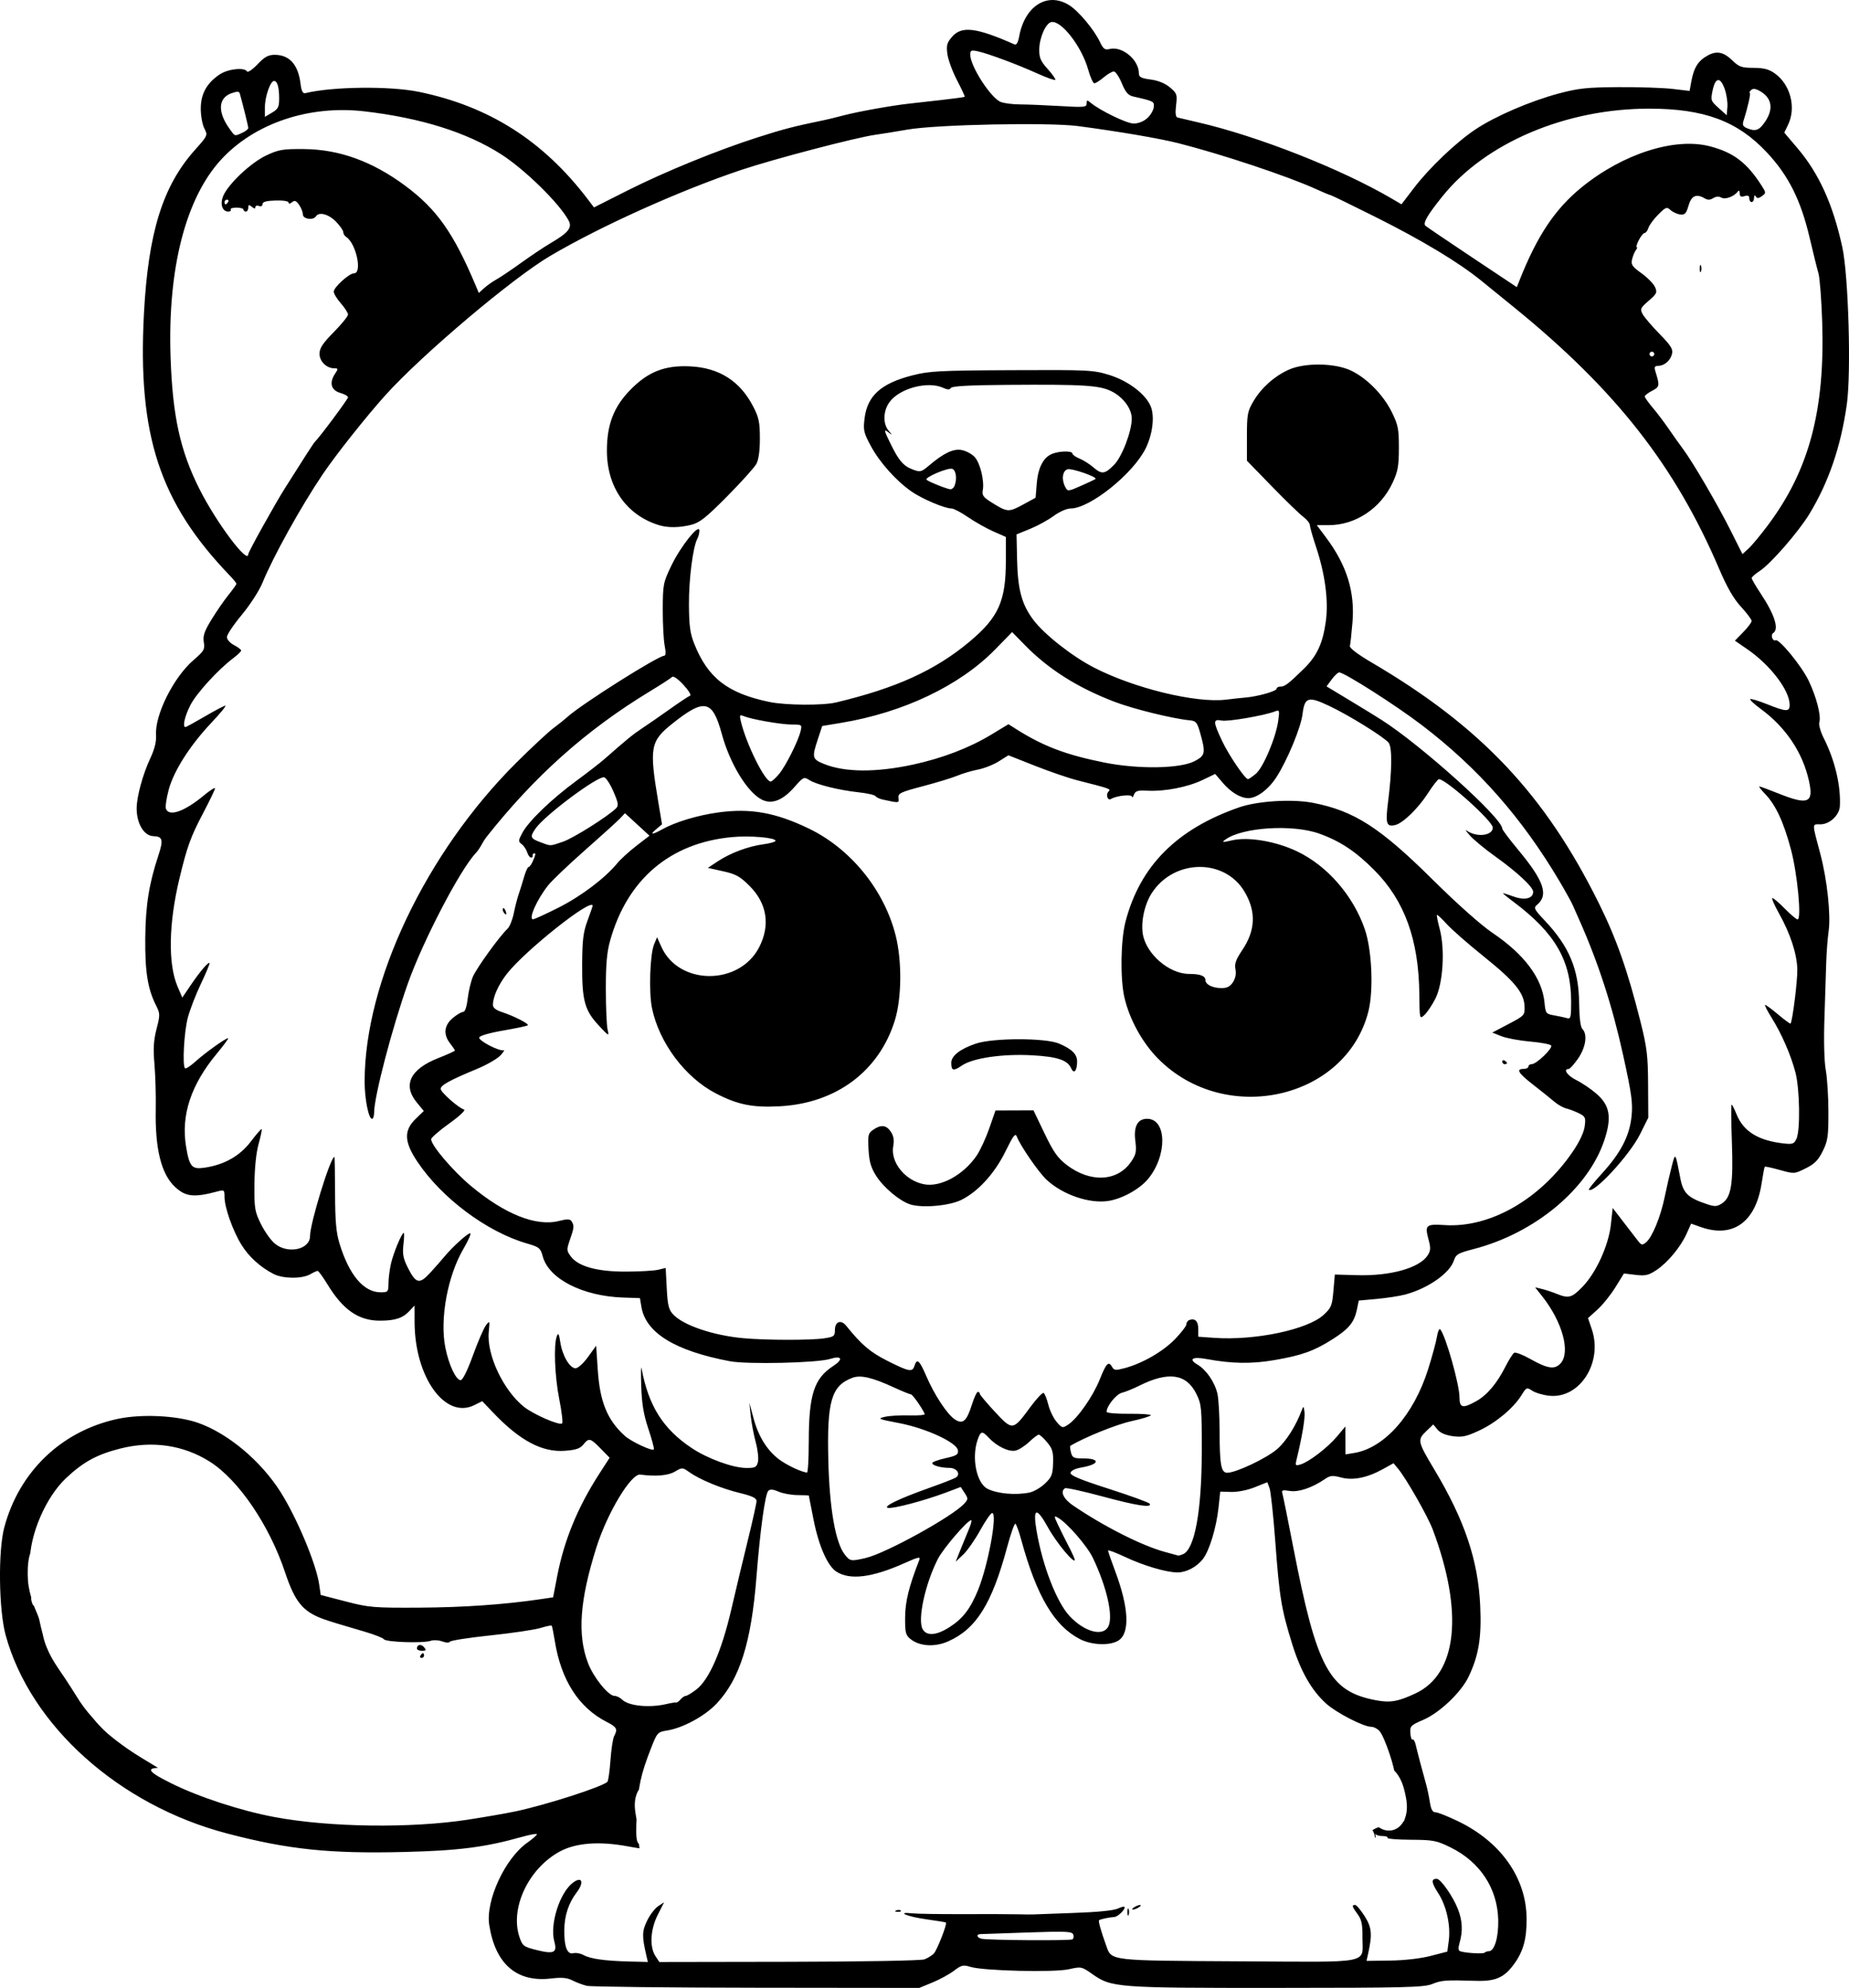 <?xml version="1.0" encoding="UTF-8" standalone="no"?>
<!-- Created with Inkscape (http://www.inkscape.org/) -->

<svg
   width="205.986mm"
   height="221.466mm"
   viewBox="0 0 205.986 221.465"
   version="1.1"
   id="svg1"
   xml:space="preserve"
   xmlns="http://www.w3.org/2000/svg"
   xmlns:svg="http://www.w3.org/2000/svg"><defs
     id="defs1"><clipPath
       clipPathUnits="userSpaceOnUse"
       id="clipPath415"><path
         id="path416"
         style="fill:#ff0000;fill-opacity:1;fill-rule:nonzero;stroke:none;stroke-width:0.265"
         d="m 193.414,-378.487 v 200.332 H 414.19 V -378.487 Z m 125.185,115.62 c 0.029,-0.001 0.058,-0.001 0.086,0 0.222,0.009 0.396,0.099 0.532,0.23 0.096,-0.026 0.189,-0.042 0.278,-0.046 0.944,-0.045 1.456,1.103 0.352,2.26 -0.768,0.805 -1.597,1.548 -2.421,2.295 -1.376,1.232 -2.746,2.472 -4.103,3.726 -0.664,0.607 -0.348,0.315 -0.948,0.875 -0.276,0.258 -0.549,0.422 -0.804,0.514 -0.316,0.278 -0.615,0.575 -0.936,0.848 -0.891,0.739 -1.764,1.501 -2.603,2.299 -0.648,0.638 -1.27,1.301 -1.93,1.928 -0.383,0.356 -0.796,0.675 -1.199,1.007 -0.03,0.443 -0.372,0.942 -1.123,1.287 -0.697,0.32 -1.402,0.626 -2.091,0.963 -0.796,0.395 -1.593,0.788 -2.409,1.139 -2.043,0.881 -2.873,-1.197 -0.835,-2.087 0.008,-0.003 0.016,-0.007 0.024,-0.011 0.164,-0.132 0.362,-0.257 0.608,-0.362 0.158,-0.068 0.314,-0.14 0.47,-0.21 0.472,-0.241 0.936,-0.496 1.405,-0.744 0.634,-0.35 1.261,-0.72 1.85,-1.142 0.618,-0.45 1.19,-0.957 1.753,-1.473 0.66,-0.626 1.28,-1.292 1.931,-1.928 0.87,-0.825 1.771,-1.616 2.694,-2.38 0.99,-0.842 1.963,-1.707 2.894,-2.614 0.015,-0.188 0.058,-0.387 0.171,-0.598 -0.698,-0.318 -0.808,-1.351 0.349,-2.168 0.93,-0.656 0.456,-0.33 1.422,-0.976 1.026,-0.667 2.077,-1.301 3.163,-1.868 0.493,-0.515 1.006,-0.75 1.42,-0.766 z m 6.408,0.61 c 0.546,0.023 0.894,0.542 0.762,1.324 0.153,0.156 0.266,0.389 0.346,0.667 0.061,-0.009 0.123,-0.016 0.184,-0.016 0.795,0 1.58,0.786 1.563,2.36 -0.009,0.792 0.123,1.575 0.263,2.352 0.255,1.178 0.522,2.355 0.792,3.53 0.562,0.299 1.026,1.032 1.065,2.202 0.035,1.063 0.136,2.123 0.21,3.184 0.036,0.154 0.072,0.308 0.109,0.462 0.258,1.152 0.528,2.301 0.771,3.457 0.197,0.917 0.393,1.834 0.581,2.753 0.096,0.537 0.18,1.076 0.262,1.615 0.368,2.429 -1.468,3.251 -2.514,2.015 -0.791,0.066 -1.648,-0.65 -1.781,-2.216 -0.09,-1.063 -0.181,-2.127 -0.27,-3.191 -0.535,0.708 -1.449,0.755 -2.084,0.041 0.022,0.885 0.011,1.772 0.052,2.657 0.143,3.143 -3.033,3.287 -3.175,0.144 -0.037,-0.821 -0.064,-1.641 -0.085,-2.462 -0.066,0.18 -0.05,0.141 -0.146,0.406 -1.078,2.956 -4.064,1.866 -2.986,-1.089 0.79,-2.165 0.392,-1.064 1.193,-3.305 0.666,-1.943 1.362,-3.904 1.737,-5.929 -0.058,-0.708 -0.139,-1.413 -0.261,-2.114 -0.074,-0.429 -0.079,-0.812 -0.032,-1.146 -0.733,-0.047 -1.215,-0.931 -0.519,-2.121 0.476,-0.813 0.939,-1.634 1.398,-2.457 0.367,-0.666 0.748,-1.328 1.096,-2.003 0.414,-0.803 0.994,-1.138 1.472,-1.117 z m 83.173,12.255 h 5.3e-4 5.3e-4 c 0.698,0.004 1.457,0.611 1.771,1.951 0.137,0.583 0.211,1.178 0.269,1.773 0.047,0.521 0.068,1.043 0.082,1.565 0.012,0.62 0.024,1.24 0,1.859 -0.042,0.571 -0.084,1.141 -0.112,1.713 -0.006,0.559 -0.064,1.114 -0.155,1.666 -0.006,0.038 -0.022,0.074 -0.029,0.113 0.102,0.334 0.159,0.733 0.138,1.216 -0.034,0.804 -0.253,1.584 -0.471,2.353 -0.256,0.836 -0.509,1.673 -0.781,2.504 -0.256,0.754 -0.529,1.503 -0.815,2.246 -0.248,0.701 -0.553,1.38 -0.859,2.057 -0.246,0.509 -0.502,1.013 -0.726,1.533 -0.231,0.557 -0.5,1.096 -0.778,1.63 -0.321,0.604 -0.657,1.198 -0.994,1.793 -0.313,0.52 -0.632,1.035 -0.958,1.547 -0.233,0.545 -0.461,1.092 -0.713,1.629 -0.524,1.183 -1.17,2.302 -1.836,3.409 -0.256,0.425 -0.526,0.841 -0.8,1.254 -0.099,0.199 -0.181,0.405 -0.286,0.602 -0.493,0.895 -1.076,1.738 -1.669,2.569 -0.629,0.861 -1.337,1.654 -2.074,2.422 -0.622,0.606 -1.248,1.208 -1.868,1.815 -0.002,0.003 -0.005,0.007 -0.007,0.01 -0.239,0.308 -0.488,0.546 -0.737,0.723 -0.742,0.737 -1.489,1.468 -2.207,2.228 -0.589,0.648 -1.197,1.278 -1.797,1.917 -1.055,1.123 -2.145,1.17 -2.734,0.661 -0.372,0.369 -0.742,0.739 -1.12,1.102 -0.431,0.395 -0.883,0.763 -1.351,1.109 -0.109,0.099 -0.216,0.2 -0.326,0.299 -1.426,1.256 -2.955,2.382 -4.536,3.432 -0.942,0.623 -1.892,1.236 -2.865,1.81 -0.726,0.414 -1.496,0.727 -2.299,0.95 -0.988,0.231 -2.003,0.298 -3.014,0.352 -0.908,0.039 -1.816,0.044 -2.722,0.1 -0.788,0.054 -1.576,0.074 -2.362,0.148 -0.324,0.032 -0.648,0.059 -0.973,0.086 -1.374,0.114 -2.196,-0.431 -2.422,-1.101 -1.25,0.205 -2.498,0.427 -3.754,0.592 -2.835,0.262 -5.685,0.38 -8.529,0.18 -1.846,-0.131 -3.714,-0.229 -5.522,-0.653 -2.038,0.037 -4.076,0.052 -6.114,0.013 -2.052,-0.059 -4.109,-0.1 -6.149,-0.339 -0.569,-0.067 -1.023,-0.227 -1.367,-0.441 -1.147,0.008 -1.89,-1.325 -0.719,-3.033 0.569,-0.83 1.159,-1.645 1.732,-2.473 0.92,-1.364 1.822,-2.74 2.666,-4.153 0.564,-0.939 1.118,-1.905 1.595,-2.885 0.603,-1.237 1.485,-1.807 2.191,-1.81 0.908,-0.004 1.526,0.928 0.893,2.581 -0.505,1.317 -1.23,2.542 -1.953,3.749 -0.873,1.46 -1.806,2.883 -2.756,4.294 -0.069,0.099 -0.139,0.198 -0.208,0.297 0.267,-0.098 0.575,-0.169 0.929,-0.203 2.699,-0.255 5.408,-0.384 8.115,-0.516 3.692,-0.167 7.383,-0.354 11.075,-0.529 0.098,-0.005 0.193,-0.006 0.286,-0.004 1.934,0.035 2.58,1.406 1.859,2.338 0.222,0.144 0.371,0.324 0.486,0.515 0.399,-0.031 0.798,-0.057 1.197,-0.095 2.205,-0.297 4.398,-0.679 6.592,-1.045 1.826,-0.302 3.642,-0.656 5.448,-1.059 1.185,-0.253 2.352,-0.574 3.521,-0.891 0.214,-0.33 0.542,-0.66 1.008,-0.959 2.032,-1.304 4.072,-2.597 6.128,-3.863 1.424,-0.88 2.861,-1.748 4.198,-2.759 0.575,-0.435 1.132,-0.673 1.623,-0.759 0.257,-0.412 0.52,-0.82 0.785,-1.227 0.423,-0.674 0.869,-1.332 1.298,-2.002 0.281,-0.407 0.542,-0.829 0.792,-1.256 0.597,-1.017 1.357,-1.426 1.989,-1.396 0.088,0.004 0.154,0.053 0.235,0.075 1.041,-1.307 2.093,-2.604 3.17,-3.882 1.092,-1.316 2.23,-2.613 3.167,-4.047 0.49,-0.75 1.062,-1.176 1.593,-1.34 0.207,-0.473 0.415,-0.946 0.623,-1.42 0.297,-0.7 0.616,-1.391 0.946,-2.075 0.271,-0.485 0.527,-0.98 0.748,-1.49 0.016,-0.04 0.028,-0.081 0.044,-0.12 0.225,-0.595 0.447,-1.191 0.693,-1.778 0.174,-0.392 0.347,-0.785 0.523,-1.177 0.081,-0.218 0.157,-0.437 0.241,-0.654 0.245,-0.701 0.501,-1.399 0.749,-2.099 0.233,-0.641 0.487,-1.273 0.736,-1.908 0.14,-0.402 0.285,-0.802 0.429,-1.202 0.11,-0.406 0.218,-0.813 0.274,-1.231 0.094,-0.567 0.177,-1.136 0.303,-1.697 0.097,-0.587 0.205,-1.174 0.205,-1.771 0.012,-0.461 10e-4,-0.92 -0.066,-1.378 -0.085,-0.585 -0.035,-1.064 0.093,-1.452 -0.01,-0.195 -0.013,-0.39 -0.03,-0.584 -0.041,-0.438 -0.093,-0.876 -0.189,-1.306 h -5.3e-4 c -0.382,-1.727 0.413,-2.725 1.31,-2.722 z m -92.665,4.052 c 1.48,0.002 2.088,1.784 0.205,3.207 -0.692,0.523 -1.379,1.053 -2.099,1.537 -1.117,0.729 -2.257,1.42 -3.415,2.08 0.032,0.208 0.049,0.529 0.062,0.912 1.312,1.226 1.161,1.353 0.15,1.836 -0.051,0.024 -0.083,0.038 -0.131,0.06 -0.034,0.183 -0.293,0.216 -0.546,0.254 -0.271,0.123 -0.543,0.245 -0.907,0.408 -1.954,0.876 -3.899,1.786 -5.772,2.827 2.609,-0.862 5.203,-1.778 7.743,-2.826 1.719,-0.697 3.428,-1.513 5.259,-1.866 0.29,-0.056 0.555,-0.08 0.796,-0.077 2.331,0.025 2.366,2.549 -0.402,3.231 -1.539,0.38 -2.993,1.063 -4.458,1.657 -2.627,1.084 -5.31,2.029 -8.008,2.921 -1.247,0.383 -2.484,0.798 -3.708,1.246 -1.459,0.535 -2.457,0.075 -2.746,-0.655 -2.401,1.951 -4.631,0.181 -2.507,-1.964 -0.624,0.277 -1.25,0.546 -1.88,0.808 -0.07,0.048 -0.132,0.076 -0.186,0.077 -0.239,0.099 -0.475,0.203 -0.715,0.299 -0.604,-0.153 -1.637,0.139 -1.811,-0.459 -0.643,-2.207 0.65,-2.589 1.838,-3.163 0.403,-0.195 0.807,-0.386 1.21,-0.579 1.959,-0.937 0.904,-0.423 2.947,-1.434 2.65,-1.334 5.303,-2.66 7.941,-4.017 1.098,-0.901 2.211,-1.784 3.35,-2.632 0.952,-0.702 1.914,-1.393 2.918,-2.021 0.583,-0.365 1.123,-0.524 1.583,-0.532 0.283,-0.005 0.534,0.049 0.748,0.145 0.274,-0.206 0.555,-0.403 0.829,-0.61 0.627,-0.474 1.218,-0.672 1.712,-0.671 z m 11.179,22.28 c 0.732,-0.04 1.506,0.614 1.702,2.075 0.1,0.747 0.137,1.498 0.146,2.251 0.584,-0.916 1.157,-1.84 1.786,-2.725 0.626,-0.882 1.322,-1.236 1.894,-1.214 1.093,0.042 1.74,1.453 0.605,3.178 -0.195,0.296 -0.39,0.591 -0.584,0.886 0.147,0.169 0.236,0.402 0.291,0.662 0.63,0.309 0.993,1.196 0.546,2.531 -0.491,1.466 -0.971,2.936 -1.435,4.411 -0.104,0.328 -0.208,0.657 -0.312,0.985 -0.711,2.244 -2.586,2.271 -3.087,0.886 -0.715,0.227 -1.411,-0.113 -1.655,-0.885 -0.745,1.14 -1.492,2.279 -2.236,3.42 -1.719,2.635 -4.38,0.899 -2.662,-1.736 1.174,-1.801 2.341,-3.607 3.529,-5.398 0.126,-0.189 0.36,-0.542 0.543,-0.814 -0.274,-0.399 -0.449,-0.978 -0.434,-1.739 0.028,-1.375 0.086,-2.758 -0.062,-4.128 -0.181,-1.662 0.595,-2.598 1.425,-2.644 z m -58.075,6.879 c 0.502,-7.9e-4 0.964,0.304 1.203,0.867 0.284,-0.323 0.634,-0.506 0.993,-0.506 0.794,0 1.592,0.787 1.601,2.36 0.006,0.975 -0.079,1.947 -0.145,2.919 -0.213,3.139 -3.384,2.924 -3.171,-0.215 0.018,-0.273 0.023,-0.548 0.042,-0.821 -1.178,1.691 -3.333,0.669 -2.572,-1.931 0.072,-0.245 0.148,-0.49 0.213,-0.737 0.348,-1.332 1.131,-1.935 1.836,-1.936 z m 9.724,1.391 c 0.906,0.029 1.679,1.055 1.221,2.764 -0.109,0.408 -0.303,0.783 -0.505,1.151 -1.515,2.757 -4.36,1.164 -2.773,-1.553 0.088,-0.15 0.178,-0.301 0.222,-0.471 0.346,-1.332 1.131,-1.913 1.835,-1.891 z m 49.973,7.283 c 0.985,0.016 1.616,1.072 0.783,2.744 -0.752,1.511 -1.893,2.799 -2.995,4.064 -1.128,1.258 -2.353,2.424 -3.586,3.577 -1.151,1.076 -2.27,1.03 -2.811,0.447 -0.181,0.141 -0.363,0.281 -0.544,0.421 -0.09,0.494 -0.391,1.048 -0.972,1.585 -1.192,1.105 -2.463,2.122 -3.739,3.127 -1.24,0.992 -2.548,1.892 -3.864,2.779 -1.531,1.032 -2.773,0.55 -3.013,-0.379 -0.759,0.393 -1.529,0.762 -2.337,1.038 -2.977,1.019 -3.684,-1.895 -0.77,-3.084 0.465,-0.19 0.919,-0.403 1.367,-0.626 0.084,-0.072 0.133,-0.147 0.23,-0.218 1.628,-1.176 3.259,-2.349 4.957,-3.424 0.735,-0.459 1.478,-0.908 2.221,-1.356 1.472,-1.186 2.952,-2.362 4.405,-3.572 1.604,-1.376 3.248,-2.724 4.679,-4.284 0.665,-0.725 1.358,-1.026 1.932,-1.027 0.336,-5.3e-4 0.63,0.104 0.856,0.286 0.347,-0.229 0.681,-0.396 0.976,-0.454 0.017,-0.029 0.041,-0.053 0.058,-0.082 0.653,-1.099 1.494,-1.575 2.168,-1.564 z m -46.173,3.273 c 0.732,-0.013 1.466,0.671 1.574,2.142 0.05,0.683 0.12,1.361 0.282,2.028 0.742,3.057 -2.388,3.794 -3.094,0.728 -0.175,-0.76 -0.295,-1.527 -0.334,-2.306 -0.085,-1.669 0.743,-2.577 1.573,-2.592 z" /></clipPath><clipPath
       clipPathUnits="userSpaceOnUse"
       id="clipPath466"><path
         id="path467"
         style="fill:#ff0000;fill-opacity:1;fill-rule:nonzero;stroke:none;stroke-width:0.265"
         d="m 189.639,-381.081 v 221.896 h 202.976 v -221.896 z m 32.426,48.156 c 2.224,-0.071 2.295,2.176 0.071,2.246 l -0.949,0.03 c -1.193,0.047 -2.386,0.102 -3.574,0.219 -2.214,0.218 -2.387,-2.023 -0.173,-2.241 1.216,-0.119 2.438,-0.175 3.659,-0.223 0.322,-0.01 0.644,-0.021 0.965,-0.031 z m 118.92,15.325 c 0.215,-0.006 0.457,0.022 0.726,0.093 1.092,0.291 2.208,0.472 3.321,0.665 1.191,-0.039 2.383,-0.044 3.575,-0.056 0.285,-0.003 0.57,-0.005 0.855,-0.008 2.225,-0.02 2.245,2.228 0.02,2.247 l -0.852,0.008 c -0.879,0.009 -1.758,0.015 -2.637,0.033 -0.281,0.085 -0.61,0.127 -1.027,0.054 -0.037,-0.007 -0.074,-0.016 -0.111,-0.022 -0.13,0.005 -0.26,0.007 -0.39,0.013 -0.618,0.026 -1.078,-0.128 -1.374,-0.366 -0.624,-0.119 -1.253,-0.211 -1.868,-0.374 -1.882,-0.499 -1.743,-2.242 -0.239,-2.287 z m 21.866,17.458 c 0.182,0.002 0.363,0.006 0.545,0.012 1.069,0.044 2.117,0.251 3.157,0.487 0.962,0.246 1.908,0.55 2.855,0.848 0.852,0.291 1.706,0.573 2.564,0.844 0.769,0.225 1.546,0.421 2.323,0.616 0.561,0.141 1.112,0.319 1.671,0.463 0.321,0.106 0.649,0.176 0.979,0.244 0.34,0.066 0.671,0.17 1,0.278 0.068,0.027 0.135,0.054 0.203,0.081 2.065,0.828 1.091,3.121 -0.871,2.072 -0.011,-0.006 -0.023,-0.012 -0.035,-0.018 -0.249,-0.082 -0.498,-0.164 -0.756,-0.212 -0.365,-0.076 -0.73,-0.153 -1.085,-0.269 -0.554,-0.144 -1.099,-0.316 -1.654,-0.458 -0.821,-0.206 -1.642,-0.413 -2.454,-0.653 -0.857,-0.271 -1.711,-0.551 -2.562,-0.843 -0.889,-0.28 -1.776,-0.565 -2.678,-0.8 -0.905,-0.206 -1.815,-0.393 -2.745,-0.433 -0.623,-0.025 -1.245,-0.012 -1.867,0.039 -2.217,0.183 -2.44,-2.042 -0.224,-2.236 0.543,-0.048 1.087,-0.066 1.632,-0.061 z m -1.904,27.529 c 0.635,0.009 1.245,0.177 1.848,0.375 1.225,0.5 2.376,1.166 3.522,1.823 0.999,0.592 1.97,1.23 2.948,1.856 0.711,0.452 1.431,0.888 2.131,1.357 0.398,0.279 0.204,0.142 0.582,0.408 1.819,1.28 0.526,3.119 -1.293,1.838 -0.362,-0.255 -0.183,-0.129 -0.539,-0.379 -0.687,-0.46 -1.395,-0.886 -2.092,-1.331 -0.947,-0.606 -1.886,-1.224 -2.853,-1.798 -1.019,-0.584 -2.041,-1.174 -3.12,-1.642 -0.46,-0.158 -0.916,-0.293 -1.408,-0.252 -2.217,0.184 -2.221,-2.113 0,-2.247 0.092,-0.006 0.183,-0.008 0.273,-0.006 z m -0.573,11.317 c 0.453,-0.019 1.015,0.259 1.492,0.943 0.516,0.741 1.156,1.389 1.761,2.057 0.695,0.743 1.317,1.547 1.906,2.376 1.094,1.54 -0.065,2.69 -1.226,1.898 -0.419,0.289 -1.128,0.237 -1.848,-0.453 -0.346,-0.332 -0.697,-0.659 -1.064,-0.969 -0.488,-0.402 -0.976,-0.82 -1.539,-1.114 -1.603,-0.836 -1.347,-2.3 -0.114,-2.314 0.153,-0.002 0.322,0.02 0.504,0.067 -0.108,-0.146 -0.234,-0.28 -0.332,-0.433 -0.749,-1.172 -0.296,-2.027 0.459,-2.058 z m -24.395,34.343 c 0.989,0.002 1.447,1.091 0.252,2.153 -1.08,0.96 -2.376,1.633 -3.645,2.304 -1.967,1.04 -3.018,-0.949 -1.05,-1.987 1.073,-0.566 2.166,-1.129 3.105,-1.906 0.482,-0.399 0.95,-0.565 1.337,-0.564 z m 10.502,15.056 c 0.335,-0.011 0.699,0.184 0.996,0.577 0.694,0.262 1.171,0.841 1.609,1.418 0.402,0.519 0.72,1.093 1.043,1.662 0.247,0.423 0.483,0.854 0.703,1.292 0.194,0.392 0.381,0.787 0.561,1.185 0.154,0.335 0.247,0.694 0.392,1.032 0.154,0.376 0.318,0.747 0.452,1.131 0.137,0.393 0.256,0.793 0.391,1.187 0.135,0.359 0.26,0.724 0.368,1.092 0.091,0.282 0.199,0.559 0.303,0.836 0.071,0.216 0.188,0.404 0.299,0.599 0.126,0.215 0.254,0.429 0.397,0.634 0.183,0.248 0.317,0.526 0.471,0.792 0.195,0.319 0.344,0.655 0.452,1.013 0.123,0.321 0.184,0.66 0.23,0.999 0.022,0.326 0.075,0.646 0.132,0.967 0.073,0.485 0.149,0.97 0.205,1.457 0.054,0.537 0.119,1.072 0.162,1.61 0.039,0.435 0.11,0.865 0.177,1.296 0.081,0.344 0.147,0.691 0.195,1.041 0.043,0.362 0.059,0.726 0.069,1.09 0.04,0.42 0.072,0.84 0.093,1.261 0.024,0.531 0.031,1.062 0.037,1.593 0.005,0.563 -0.029,1.126 -0.079,1.686 -0.051,0.555 -0.152,1.104 -0.267,1.648 -0.13,0.6 -0.358,1.171 -0.579,1.742 -0.208,0.555 -0.389,1.119 -0.565,1.685 -0.138,0.4 -0.255,0.807 -0.349,1.22 -0.498,2.168 -2.695,1.659 -2.19,-0.507 0.079,-0.338 0.183,-0.669 0.285,-1.001 -0.194,-0.191 -0.314,-0.513 -0.382,-0.896 -0.382,0.087 -0.788,-0.002 -1.206,-0.409 -0.171,-0.167 -0.191,-0.439 -0.287,-0.658 -0.004,-0.116 -0.007,-0.233 -0.01,-0.349 -0.035,-1.245 0.785,-0.379 1.451,0.24 0.01,-0.334 0.019,-0.669 0.027,-1.003 -0.068,-0.014 -0.144,-0.027 -0.232,-0.039 -0.132,-0.018 -0.241,1.8e-4 -0.325,0.029 -0.008,0.007 -0.016,0.015 -0.024,0.022 -0.227,0.196 -0.188,0.051 0.024,-0.022 0.077,-0.068 0.15,-0.141 0.225,-0.211 0.116,-0.117 0.232,-0.235 0.346,-0.353 0.001,-0.052 0.003,-0.103 0.004,-0.155 0.018,-1.535 -0.013,-3.071 -0.031,-4.606 -0.035,-1.817 -0.086,-3.633 -0.206,-5.447 -0.088,-1.2 -0.143,-2.418 -0.456,-3.585 -0.216,-0.808 -0.095,-1.444 0.181,-1.814 -0.142,-0.253 -0.284,-0.505 -0.381,-0.779 -0.124,-0.333 -0.254,-0.664 -0.358,-1.004 -0.093,-0.333 -0.215,-0.659 -0.333,-0.983 -0.08,-0.233 -0.156,-0.467 -0.232,-0.701 -0.022,1.47 -1.692,1.723 -2.262,-0.112 -0.495,-1.593 -0.247,-0.785 -0.743,-2.424 -0.517,-1.684 -1.028,-3.37 -1.566,-5.048 -0.382,-1.192 0.134,-1.908 0.78,-1.93 z m 41.837,10.034 c 0.562,0.001 1.122,0.558 1.12,1.671 -1.4e-4,0.068 1.3e-4,0.136 0,0.204 -0.001,0.516 -0.002,1.032 -0.008,1.548 -0.007,0.6 -0.017,1.201 -0.052,1.801 -0.048,0.727 -0.107,1.458 -0.291,2.165 -0.208,0.656 -0.505,1.265 -0.968,1.783 -0.394,0.43 -0.826,0.824 -1.311,1.151 -0.482,0.329 -0.969,0.655 -1.49,0.917 -0.623,0.272 -1.269,0.487 -1.959,0.47 -0.552,-0.02 -1.103,-0.075 -1.648,-0.172 -2.191,-0.389 -1.756,-2.553 0.441,-2.203 0.422,0.067 0.848,0.12 1.276,0.13 0.351,-7.9e-4 0.67,-0.14 0.984,-0.281 0.389,-0.218 0.761,-0.465 1.129,-0.716 0.332,-0.231 0.643,-0.494 0.908,-0.799 0.235,-0.273 0.393,-0.586 0.487,-0.931 0.123,-0.545 0.163,-1.104 0.199,-1.66 0.031,-0.56 0.04,-1.12 0.046,-1.681 0.005,-0.509 0.007,-1.018 0.008,-1.527 v -0.203 c 0.002,-1.113 0.565,-1.668 1.127,-1.667 z" /></clipPath><clipPath
       clipPathUnits="userSpaceOnUse"
       id="clipPath477"><path
         id="path478"
         style="fill:#ff0000;fill-opacity:1;fill-rule:nonzero;stroke:none;stroke-width:0.265"
         d="m 166.261,-357.83 v 149.824 h 187.289 v -149.824 z m 35.148,74.609 c 1.38,0.015 2.225,1.481 1.063,3.854 -1.038,2.119 -2.834,3.736 -4.622,5.219 l -1.115,0.833 c -3.565,2.663 -6.259,-0.959 -2.683,-3.607 l 0.944,-0.699 c 1.226,-0.995 2.446,-2.073 3.303,-3.416 0.972,-1.524 2.166,-2.194 3.11,-2.184 z m 4.08,0.111 c 0.372,-0.045 1.1,1.562 1.99,2.394 0.325,0.081 0.664,0.24 0.999,0.483 0.385,-0.021 0.784,-0.283 1.189,-0.965 0.009,-0.015 0.051,-0.119 0.103,-0.067 0.081,0.083 0.126,0.195 0.201,0.284 0.153,0.181 0.319,0.352 0.482,0.525 0.841,0.892 0.803,0.838 1.717,1.738 1.262,1.262 0.645,0.642 1.852,1.859 3.074,3.098 0.063,6.167 -3.011,3.305 -0.875,0.803 -2.537,0.66 -3.932,-1.219 -0.471,-0.635 -0.959,-1.264 -1.303,-1.981 -0.658,-1.371 -0.647,-2.473 -0.258,-3.175 -0.139,-0.369 -0.255,-0.75 -0.309,-1.161 -0.032,-0.246 0.006,-0.496 0.009,-0.745 h -5.2e-4 c 0.01,-0.904 0.106,-1.256 0.272,-1.276 z" /></clipPath><clipPath
       clipPathUnits="userSpaceOnUse"
       id="clipPath484"><path
         id="path485"
         style="fill:#ff0000;fill-opacity:1;fill-rule:nonzero;stroke:none;stroke-width:0.265"
         d="m 176.1,-387.884 v 228.434 h 199.078 v -228.434 z m 101.577,158.962 c 3.29,0.049 4.385,3.826 0.158,6.336 -2.311,1.372 -4.871,2.198 -7.438,2.936 -1.548,0.387 -3.106,0.734 -4.658,1.105 -6.12,1.463 -7.598,-4.721 -1.477,-6.183 1.462,-0.349 2.928,-0.68 4.389,-1.034 2,-0.567 3.998,-1.181 5.815,-2.215 1.197,-0.681 2.29,-0.959 3.211,-0.945 z m -65.574,27.794 c 0.788,-0.012 1.728,0.199 2.792,0.708 1.257,0.602 2.527,1.171 3.797,1.744 5.736,2.588 3.122,8.383 -2.614,5.794 -1.144,-0.516 -2.302,-1.006 -3.415,-1.586 -4.535,-2.361 -3.974,-6.608 -0.56,-6.661 z" /></clipPath><clipPath
       clipPathUnits="userSpaceOnUse"
       id="clipPath507"><path
         id="path508"
         style="fill:#ff0000;fill-opacity:1;fill-rule:nonzero;stroke:none;stroke-width:0.265"
         d="m 206.099,-418.087 v 247.842 h 215.29 v -247.842 z m 208.756,165.24 c 1.547,-0.003 2.969,1.561 2.8,4.703 -0.118,2.196 -0.653,4.349 -1.195,6.471 -0.661,2.498 -1.464,4.95 -2.335,7.381 -0.433,1.207 -1,2.359 -1.549,3.516 -0.446,0.94 -0.985,1.573 -1.546,2.078 -0.1,0.241 -0.203,0.482 -0.302,0.723 -1.174,2.954 -2.453,5.865 -3.762,8.761 -0.159,0.353 -0.36,0.58 -0.541,0.87 -0.061,0.191 -0.178,0.401 -0.261,0.599 0.862,1.048 0.803,2.93 -0.984,5.056 -1.416,1.684 -3.146,3.071 -4.865,4.432 l -0.883,0.656 c -3.608,2.679 -6.572,0.83 -6.129,-1.806 -1.273,0.366 -2.553,0.709 -3.818,1.104 -0.039,1.246 -0.934,2.684 -2.981,3.756 -0.5,0.262 -1,0.524 -1.501,0.786 -2.415,1.212 -4.844,2.42 -7.45,3.172 -5.768,1.663 -7.69,-3.796 -2.608,-5.818 -0.35,-1.42 0.484,-3.241 3.117,-4.392 2.222,-0.972 4.46,-1.907 6.754,-2.697 3.207,-1.071 6.448,-2.037 9.721,-2.886 0.761,-0.197 1.456,-0.275 2.077,-0.257 0.442,0.013 0.845,0.077 1.209,0.178 0.38,-0.527 0.242,-0.34 0.691,-0.949 0.622,-0.873 1.263,-1.735 1.776,-2.679 0.212,-0.39 0.436,-0.736 0.669,-1.041 0.083,-0.24 0.098,-0.451 0.212,-0.703 1.28,-2.83 2.529,-5.675 3.676,-8.561 1.026,-2.494 2.09,-4.979 2.91,-7.551 0.464,-1.456 1.159,-2.517 1.924,-3.205 0.21,-0.699 0.43,-1.395 0.618,-2.101 0.414,-1.611 0.819,-3.237 0.996,-4.894 0.336,-3.128 2.009,-4.699 3.556,-4.703 z" /></clipPath><clipPath
       clipPathUnits="userSpaceOnUse"
       id="clipPath521"><path
         id="path522"
         style="fill:#ff0000;fill-opacity:1;fill-rule:nonzero;stroke:none;stroke-width:0.265"
         d="m 75.264,-410.475 v 216.904 H 258.979 v -216.904 z m 126.087,48.274 c 3.272,-0.058 4.469,3.101 1.895,5.296 0.47,1.385 -0.23,3.281 -2.758,4.652 -2.077,1.127 -4.201,2.181 -6.137,3.546 -4.994,3.52 -8.841,-0.829 -4.459,-4.55 -0.474,-1.231 0.051,-2.981 2.155,-4.571 1.464,-1.107 3.058,-2.02 4.683,-2.867 1.432,-0.67 0.712,-0.354 2.16,-0.949 0.909,-0.374 1.736,-0.544 2.46,-0.557 z m -30.467,68.021 c 2.809,-0.018 3.832,3.647 0.227,6.694 -1.379,1.166 -2.848,2.213 -4.345,3.22 -1.019,0.737 -0.495,0.365 -1.573,1.114 -5.168,3.591 -8.796,-1.637 -3.624,-5.222 1.043,-0.723 0.491,-0.334 1.655,-1.17 1.507,-1.008 2.947,-2.099 4.361,-3.231 1.228,-0.983 2.363,-1.399 3.299,-1.405 z" /></clipPath><clipPath
       clipPathUnits="userSpaceOnUse"
       id="clipPath611"><path
         id="path612"
         style="fill:#ff0000;fill-opacity:1;fill-rule:nonzero;stroke:none;stroke-width:0.265"
         d="m 90.901,-436.178 v 237.61 H 336.5 v -237.61 z m 166.978,59.768 c 1.149,0.044 2.482,0.858 3.587,2.717 0.965,1.623 1.758,3.334 2.473,5.079 0.186,0.321 0.379,0.624 0.537,1.021 0.796,2.004 1.68,3.972 2.564,5.938 1.449,3.224 0.233,5.388 -1.549,5.711 -1.509,0.728 -3.695,-0.147 -4.821,-3.259 l -0.813,-2.247 c -1.082,-2.959 -2.138,-5.959 -3.68,-8.718 -2.014,-3.605 -0.492,-6.327 1.702,-6.243 z m -81.346,4.066 c 0.058,-0.001 0.117,10e-4 0.176,0.004 1.291,0.073 2.696,1.203 3.459,3.643 0.542,1.733 0.56,3.533 0.501,5.328 -0.207,6.289 -6.602,6.061 -6.353,-0.227 0.041,-1.038 0.091,-2.074 -0.179,-3.091 -0.929,-3.498 0.585,-5.624 2.396,-5.657 z m -20.035,23.616 c 1.812,0.058 3.328,2.102 2.369,5.509 -0.757,2.689 -1.569,5.363 -2.279,8.067 -0.143,0.589 -0.287,1.178 -0.43,1.767 -1.489,6.114 -7.668,4.607 -6.176,-1.506 0.153,-0.626 0.306,-1.252 0.458,-1.878 0.723,-2.747 1.548,-5.463 2.315,-8.196 0.744,-2.651 2.333,-3.807 3.743,-3.763 z m 109.96,0.823 c 1.468,-0.025 2.941,1.342 3.158,4.283 0.492,6.658 -0.364,13.322 -1.124,19.927 -0.72,6.251 -7.036,5.524 -6.315,-0.728 0.011,-0.091 0.018,-0.183 0.029,-0.274 -0.639,-0.66 -1.171,-1.659 -1.458,-3.031 -0.808,-3.859 -1.572,-7.726 -2.3,-11.6 -0.653,-3.479 1.027,-5.422 2.828,-5.356 0.735,0.027 1.488,0.392 2.114,1.119 0.133,-2.757 1.561,-4.315 3.067,-4.341 z m 7.858,12.076 c 1.168,0.033 2.537,0.826 3.689,2.657 0.711,1.13 1.306,2.326 1.904,3.517 2.823,5.624 -2.868,8.475 -5.683,2.847 -0.479,-0.959 -0.957,-1.92 -1.51,-2.839 -2.13,-3.538 -0.63,-6.245 1.6,-6.183 z m -117.602,29.075 c 1.586,-10e-5 3.127,1.572 3.043,4.718 -0.034,1.285 0.004,2.561 0.193,3.833 0.924,6.225 -5.443,7.124 -6.294,0.889 -0.214,-1.568 -0.304,-3.139 -0.255,-4.722 0.098,-3.145 1.728,-4.717 3.313,-4.718 z m 93.831,39.073 h 5.3e-4 c 0.814,-0.006 1.208,0.839 0.363,2.029 -0.186,0.261 -0.422,0.48 -0.637,0.716 -0.194,0.202 -0.371,0.419 -0.547,0.637 -0.222,0.308 -0.48,0.586 -0.757,0.844 -0.103,0.107 -0.239,0.171 -0.355,0.261 -0.003,0.015 -0.006,0.03 -0.009,0.046 -0.115,0.521 -0.226,1.043 -0.338,1.565 -0.094,0.436 -0.258,0.766 -0.455,0.997 0.085,0.152 0.169,0.303 0.254,0.455 0.047,-0.009 0.095,-0.015 0.145,-0.017 0.296,-0.009 0.616,0.188 0.924,0.492 0.143,-0.365 0.454,-0.581 0.834,-0.559 0.373,0.021 0.811,0.271 1.219,0.835 0.773,1.07 1.328,2.278 1.884,3.47 0.205,0.44 0.268,0.829 0.232,1.147 0.483,1.861 -1.327,2.503 -2.069,0.787 -0.408,0.293 -1.036,0.189 -1.563,-0.452 -0.409,0.157 -0.848,-0.034 -1.124,-0.49 0.107,0.409 0.209,0.819 0.309,1.229 0.082,0.312 0.162,0.625 0.241,0.938 0.541,2.158 -1.64,2.705 -2.18,0.546 -0.08,-0.319 -0.163,-0.637 -0.245,-0.956 -0.214,-0.886 -0.437,-1.77 -0.709,-2.64 -0.035,-0.115 -0.085,-0.224 -0.121,-0.338 -0.219,-0.139 -0.44,-0.346 -0.648,-0.633 -0.119,-0.165 -0.253,-0.326 -0.374,-0.486 -0.773,-1.021 -0.802,-1.928 -0.354,-2.252 -0.046,-0.091 -0.086,-0.185 -0.134,-0.275 -0.314,-0.682 -0.57,-1.41 -0.327,-2.162 0.177,-0.517 0.43,-0.992 0.824,-1.379 0.342,-0.327 0.718,-0.613 1.109,-0.878 0.345,-0.215 0.703,-0.41 1.074,-0.576 0.156,-0.082 0.306,-0.186 0.435,-0.333 0.202,-0.177 0.37,-0.388 0.53,-0.603 0.205,-0.253 0.412,-0.504 0.637,-0.74 0.138,-0.151 0.28,-0.299 0.424,-0.444 0.538,-0.543 1.08,-0.78 1.506,-0.783 z m -2.277,11.749 -5.3e-4,5.3e-4 c 0.006,0.019 0.012,0.039 0.018,0.058 -5.3e-4,-0.022 -0.009,-0.035 -0.009,-0.057 -0.003,-10e-4 -0.005,-10e-4 -0.008,-0.002 z m -61.167,9.475 c 2.111,-0.044 3.649,2.374 1.863,5.878 -0.838,1.645 -1.242,3.478 -1.702,5.258 -1.575,6.092 -7.734,4.497 -6.154,-1.594 0.573,-2.21 1.116,-4.467 2.17,-6.506 1.084,-2.096 2.556,-3.009 3.823,-3.035 z m 55.141,13.2 c 0.435,-0.004 0.942,0.311 1.32,1.055 0.529,1.042 0.868,2.165 1.215,3.277 0.35,1.146 0.593,2.321 0.84,3.493 0.305,1.448 -0.565,2.136 -1.317,1.796 0.006,0.028 0.014,0.056 0.02,0.083 0.067,0.364 0.134,0.728 0.202,1.091 1.141,6.188 -5.122,7.338 -6.252,1.148 -0.058,-0.315 -0.115,-0.63 -0.173,-0.945 -0.263,-1.275 -0.574,-2.537 -0.944,-3.782 -1.177,-3.958 -0.642,-6.71 1.025,-6.787 0.873,-0.04 2.058,0.654 3.47,2.292 0.189,0.22 0.315,0.474 0.476,0.71 -0.154,-0.436 -0.324,-0.867 -0.526,-1.284 -0.606,-1.252 -0.08,-2.14 0.645,-2.146 z" /></clipPath><clipPath
       clipPathUnits="userSpaceOnUse"
       id="clipPath626"><path
         id="path627"
         style="fill:#ff0000;fill-opacity:1;fill-rule:nonzero;stroke:none;stroke-width:0.265"
         d="m 330.726,-459.305 v 230.702 h 206.081 v -230.702 z m 169.952,10.687 c 1.124,0 2.257,1.113 2.276,3.337 0.013,1.449 -0.003,2.897 -0.053,4.346 -0.003,0.059 -0.003,0.036 -0.004,0.086 0.339,0.548 0.556,1.311 0.557,2.289 0,1.315 0.008,2.63 -0.022,3.944 -0.008,0.996 -0.087,1.987 -0.176,2.978 -0.401,4.432 -4.891,4.019 -4.476,-0.411 0.083,-0.889 0.152,-1.779 0.159,-2.673 0.018,-0.751 0.021,-1.503 0.022,-2.254 -0.405,-0.573 -0.659,-1.419 -0.613,-2.54 0.041,-1.029 0.021,-0.504 0.062,-1.576 0.05,-1.396 0.063,-2.791 0.051,-4.188 -0.019,-2.225 1.095,-3.337 2.218,-3.337 z m -135.666,5.289 c 1.114,2.9e-4 2.261,1.113 2.347,3.336 0.023,0.609 0.096,1.212 0.191,1.812 0.495,0.549 0.83,1.442 0.808,2.683 -0.022,1.281 0.033,2.56 0.083,3.84 0.03,0.756 0.056,1.512 0.081,2.269 0.148,4.447 -4.345,4.597 -4.493,0.149 -0.025,-0.748 -0.05,-1.496 -0.08,-2.244 -0.03,-0.778 -0.06,-1.555 -0.077,-2.333 -0.028,-0.103 -0.076,-0.17 -0.1,-0.279 -0.202,-0.931 -0.099,-0.451 -0.309,-1.442 -0.281,-1.472 -0.567,-2.951 -0.599,-4.455 -0.047,-2.224 1.034,-3.336 2.148,-3.336 z" /></clipPath><clipPath
       clipPathUnits="userSpaceOnUse"
       id="clipPath633"><path
         id="path634"
         style="fill:#ff0000;fill-opacity:1;fill-rule:nonzero;stroke:none;stroke-width:0.265"
         d="m 349.433,-440.119 v 239.077 h 215.84 v -239.077 z m 210.525,75.044 c 2.666,-0.064 3.951,2.519 2.036,4.924 2.629,1.066 2.552,4.68 -1.853,6.096 -2.42,0.778 -4.838,1.567 -7.292,2.233 -3.009,0.855 -6.021,1.698 -8.951,2.798 -5.891,2.213 -7.904,-3.825 -2.01,-6.03 1.468,-0.549 2.956,-1.034 4.452,-1.491 0.402,-0.682 1.062,-1.374 2.031,-2.013 2.319,-1.529 4.694,-2.976 7.023,-4.491 0.478,-0.309 0.955,-0.618 1.432,-0.927 1.156,-0.748 2.224,-1.077 3.132,-1.099 z" /></clipPath><clipPath
       clipPathUnits="userSpaceOnUse"
       id="clipPath695"><path
         id="path696"
         style="fill:#ff0000;fill-opacity:1;fill-rule:nonzero;stroke:none;stroke-width:0.265"
         d="m 305.523,-417.83 v 221.466 H 511.509 v -221.466 z m 5.648,169.94 h 5e-4 c 0.026,-0.003 0.051,10e-4 0.072,0.004 0.753,0.19 -1.275,5.221 2.112,3.957 0.01,-0.003 0.034,-0.022 0.031,-0.011 -0.028,0.087 -0.095,0.157 -0.131,0.24 -0.063,0.142 -0.098,0.299 -0.134,0.449 -6.1e-4,0.382 -0.054,0.767 -0.005,1.147 0.033,0.504 0.19,0.979 0.348,1.455 0.232,0.625 0.501,1.232 0.707,1.866 0.01,0.041 0.02,0.082 0.03,0.122 0.56,-0.003 1.224,0.155 1.97,0.525 2.77,1.375 5.471,2.888 8.223,4.303 3.644,1.913 7.396,3.602 11.173,5.232 2.525,1.09 2.766,3.039 1.642,3.975 1.916,0.52 1.895,0.515 5.566,1.457 0.682,0.175 1.174,0.45 1.588,0.755 0.343,-0.372 0.879,-0.656 1.565,-0.815 -0.163,-1.106 0.805,-2.278 3.048,-2.423 0.373,-0.024 0.747,-0.038 1.12,-0.041 0.539,-0.006 1.076,0.069 1.614,0.098 -0.655,-1.309 0.393,-3.035 3.147,-3.048 3.261,-0.016 6.512,0.287 9.752,0.628 4.425,0.465 3.954,4.937 -0.471,4.47 -1.305,-0.138 -2.611,-0.268 -3.92,-0.373 0.16,0.153 0.293,0.316 0.395,0.485 0.116,0.068 0.264,0.115 0.361,0.194 1.882,-0.017 3.764,-0.041 5.644,-0.125 0.139,-0.006 0.274,-0.008 0.405,-0.005 4.066,0.079 4.396,4.237 0.092,4.473 -0.504,0.028 -1.01,0.013 -1.515,0.03 -0.356,0.246 -0.791,0.466 -1.316,0.64 -1.706,0.566 -3.418,1.119 -5.089,1.787 -0.601,0.24 -1.149,0.355 -1.637,0.376 -0.03,0.007 -0.046,0.024 -0.077,0.03 -0.481,0.824 -1.678,1.377 -3.482,1.037 -0.38,-0.071 -0.76,-0.143 -1.14,-0.214 -1.001,-0.2 -1.997,-0.416 -2.996,-0.624 -0.512,-0.004 -1.025,-0.007 -1.538,-0.018 -2.937,-0.057 -5.877,-0.09 -8.808,-0.306 -1.798,-0.133 -2.865,-0.947 -3.207,-1.847 -0.699,-0.519 -0.939,-1.288 -0.692,-2.016 -0.049,-0.042 -0.096,-0.084 -0.142,-0.126 -0.748,-0.292 -1.496,-0.586 -2.246,-0.871 2.184,1.777 0.634,4.658 -2.941,3.433 -0.931,-0.319 -1.861,-0.641 -2.758,-1.048 -1.598,-0.711 -3.158,-1.499 -4.658,-2.4 -1.051,-0.638 -2.114,-1.256 -3.125,-1.958 -0.788,-0.549 -1.555,-1.129 -2.286,-1.752 -0.61,-0.547 -1.163,-1.147 -1.678,-1.784 -0.641,-0.702 -1.21,-1.462 -1.704,-2.275 -0.424,-0.678 -0.852,-1.355 -1.295,-2.021 -0.512,-0.765 -1.054,-1.512 -1.505,-2.315 -0.439,-0.81 -0.804,-1.653 -0.982,-2.563 -0.149,-0.575 -0.293,-1.151 -0.412,-1.733 -0.175,-0.617 -0.501,-1.184 -0.686,-1.798 -0.274,-0.826 -0.504,-1.666 -0.565,-2.538 -0.054,-0.899 -0.04,-1.807 0.158,-2.69 0.285,-0.971 0.683,-1.897 1.385,-2.645 0.498,-0.532 0.807,-0.763 0.993,-0.783 z m 148.089,26.608 c 0.994,-0.031 2.117,0.787 2.651,2.659 0.092,0.323 0.159,0.651 0.227,0.98 0.901,4.357 -3.525,5.263 -4.403,0.901 -0.044,-0.216 -0.087,-0.434 -0.146,-0.646 -0.672,-2.411 0.393,-3.854 1.671,-3.894 z m -81.089,2.002 c 1.064,-0.002 2.246,0.965 2.629,3.015 0.17,0.908 0.256,1.829 0.336,2.748 0.006,0.056 0.008,0.113 0.013,0.169 0.169,0.025 0.337,0.068 0.506,0.092 0.399,0.056 0.798,0.111 1.198,0.165 1.537,0.208 3.066,0.432 4.596,0.691 2.034,0.383 1.042,0.183 2.977,0.598 4.35,0.935 3.403,5.333 -0.946,4.394 -1.794,-0.388 -0.867,-0.199 -2.783,-0.561 -1.483,-0.252 -2.966,-0.468 -4.457,-0.67 -0.233,-0.032 -2.119,-0.284 -2.402,-0.357 -0.465,-0.12 -0.909,-0.309 -1.364,-0.463 -0.598,-0.449 -0.939,-0.613 -1.321,-1.313 -0.415,-0.76 -0.449,-1.531 -0.495,-2.359 -0.074,-0.863 -0.16,-1.725 -0.318,-2.578 -0.431,-2.324 0.625,-3.571 1.831,-3.573 z m 78.209,4.418 c 2.767,-0.041 3.425,3.155 -0.058,4.556 -0.818,0.329 -1.646,0.627 -2.472,0.935 -1.311,0.456 -2.612,0.942 -3.939,1.348 -1.55,0.451 -3.109,0.859 -4.688,1.198 -2.189,0.563 -4.377,1.143 -6.536,1.812 -1.573,0.522 -3.138,1.181 -4.8,1.339 -4.43,0.421 3.086,-1.289 0,-4.495 -0.007,-0.007 -0.028,-0.018 -0.019,-0.021 0.266,-0.094 0.547,-0.136 0.816,-0.219 0.868,-0.267 1.723,-0.584 2.585,-0.87 2.256,-0.704 4.544,-1.31 6.833,-1.9 1.533,-0.331 3.047,-0.723 4.552,-1.161 1.251,-0.388 2.481,-0.847 3.718,-1.277 0.755,-0.286 1.517,-0.554 2.265,-0.858 0.644,-0.262 1.229,-0.38 1.741,-0.388 z" /></clipPath></defs><g
     id="layer1"
     transform="translate(-305.523,417.83)"><path
       style="fill:#000000"
       d="m 370.885,-196.599 c -0.437,-0.106 -1.151,-0.375 -1.587,-0.597 -0.598,-0.304 -1.185,-0.358 -2.381,-0.216 -3.83,0.453 -6.207,-1.6 -6.89,-5.951 -0.426,-2.714 1.749,-7.426 4.237,-9.179 0.654,-0.461 1.135,-0.893 1.069,-0.96 -0.067,-0.067 -0.833,0.079 -1.703,0.323 -4.085,1.146 -6.986,1.519 -13.014,1.67 -8.361,0.21 -12.981,-0.271 -19.815,-2.066 -12.024,-3.158 -21.894,-12.006 -24.651,-22.099 -0.767,-2.809 -0.848,-9.394 -0.147,-12.006 1.661,-6.188 6.318,-10.673 12.515,-12.052 2.69,-0.599 6.699,-0.414 9.07,0.417 3.338,1.17 7.009,4.249 9.194,7.711 1.831,2.901 3.966,8.005 4.297,10.274 l 0.174,1.191 2.778,0.72 c 2.61,0.677 3.106,0.718 8.202,0.692 4.886,-0.026 9.441,-0.342 13.473,-0.937 l 1.435,-0.212 0.46,-2.381 c 0.767,-3.975 2.276,-7.648 4.661,-11.347 l 1.175,-1.822 -0.998,-1.022 c -1.158,-1.186 -1.307,-1.22 -1.933,-0.446 -0.36,0.445 -0.83,0.602 -2.07,0.692 -2.523,0.183 -4.993,-1.13 -7.944,-4.221 l -1.247,-1.306 -0.875,0.437 c -3.248,1.622 -6.646,-3.101 -6.661,-9.258 l -0.005,-1.836 -0.555,0.595 c -0.758,0.814 -1.602,1.092 -3.312,1.092 -2.364,0 -4.104,-1.204 -5.828,-4.035 -0.51,-0.837 -1.007,-1.517 -1.106,-1.512 -0.099,0.005 -0.477,0.18 -0.841,0.388 -0.896,0.512 -3.013,0.493 -4.048,-0.036 -1.492,-0.763 -2.774,-1.929 -3.604,-3.278 -0.961,-1.561 -1.873,-4.145 -1.873,-5.305 0,-0.777 -0.047,-0.818 -0.728,-0.635 -2.669,0.718 -3.594,0.624 -4.788,-0.487 -1.533,-1.426 -2.231,-4.231 -2.148,-8.637 0.029,-1.534 -0.036,-3.801 -0.144,-5.038 -0.15,-1.723 -0.096,-2.639 0.232,-3.917 0.406,-1.58 0.403,-1.719 -0.063,-2.646 -0.921,-1.832 -1.226,-3.744 -1.192,-7.46 0.034,-3.676 0.406,-6.028 1.46,-9.225 0.579,-1.755 0.482,-2.123 -0.567,-2.156 -1.033,-0.032 -1.852,-1.396 -1.852,-3.084 0,-1.298 0.682,-3.804 1.523,-5.596 0.474,-1.009 0.683,-1.851 0.636,-2.561 -0.149,-2.257 1.948,-6.455 4.188,-8.384 1.157,-0.997 1.264,-1.183 1.134,-1.984 -0.115,-0.709 0.056,-1.211 0.866,-2.534 0.555,-0.907 1.404,-2.138 1.887,-2.735 0.483,-0.597 0.878,-1.153 0.878,-1.236 0,-0.083 -0.327,-0.491 -0.728,-0.908 -7.83,-8.145 -10.29,-15.65 -9.571,-29.208 0.478,-9.023 2.089,-14.194 5.671,-18.209 1.439,-1.612 1.451,-1.64 1.057,-2.401 -0.219,-0.423 -0.398,-1.413 -0.398,-2.199 0,-1.649 0.658,-2.847 2.096,-3.816 0.923,-0.622 2.761,-0.826 3.061,-0.34 0.089,0.144 0.613,-0.213 1.165,-0.794 0.79,-0.831 1.197,-1.055 1.912,-1.055 1.636,0 2.605,1.07 2.873,3.175 0.111,0.869 0.257,1.165 0.541,1.095 2.981,-0.734 9.394,-0.812 12.62,-0.152 7.837,1.602 13.901,5.459 18.866,11.999 l 0.67,0.882 3.748,-1.89 c 4.131,-2.083 10.005,-4.482 14.492,-5.917 2.927,-0.936 4.002,-1.214 7.497,-1.938 0.34,-0.07 1.293,-0.304 2.117,-0.519 1.606,-0.419 5.242,-1.072 7.187,-1.291 0.655,-0.074 2.316,-0.261 3.691,-0.416 1.375,-0.155 2.531,-0.313 2.57,-0.351 0.038,-0.038 -0.344,-0.863 -0.85,-1.832 -0.506,-0.969 -0.991,-2.281 -1.078,-2.916 -0.135,-0.982 -0.059,-1.269 0.51,-1.93 1.074,-1.248 2.699,-1.05 6.981,0.848 0.198,0.088 0.383,-0.235 0.499,-0.875 0.62,-3.414 3.138,-5.01 5.55,-3.52 1.065,0.658 2.792,2.719 3.462,4.132 0.365,0.768 0.544,0.898 1.059,0.769 1.408,-0.353 3.27,1.193 3.27,2.717 0,0.409 0.255,0.542 1.312,0.682 0.848,0.113 1.607,0.422 2.148,0.877 0.781,0.657 0.826,0.788 0.684,1.989 -0.106,0.892 -0.054,1.311 0.167,1.368 0.176,0.045 1.213,0.288 2.304,0.541 6.648,1.537 15.924,5.189 21.547,8.485 l 1.093,0.641 1.382,-1.812 c 1.721,-2.257 4.712,-5.104 6.87,-6.541 2.206,-1.469 6.112,-3.151 9.259,-3.989 2.216,-0.59 3.158,-0.69 6.681,-0.712 2.256,-0.014 4.957,0.075 6.003,0.198 l 1.902,0.224 0.184,-1.017 c 0.29,-1.604 0.775,-2.364 1.888,-2.96 0.953,-0.51 1.728,-0.35 2.654,0.548 0.782,0.758 1.052,0.855 2.394,0.86 1.155,0.004 1.717,0.152 2.378,0.623 1.73,1.234 2.393,3.78 1.482,5.692 l -0.431,0.903 1.485,1.751 c 2.387,2.813 3.944,6.258 4.979,11.013 0.688,3.163 0.998,14.005 0.501,17.516 -0.666,4.698 -2.02,8.662 -4.168,12.199 -1.217,2.004 -4.321,5.567 -5.533,6.352 -0.491,0.318 -0.895,0.674 -0.897,0.791 -0.002,0.117 0.448,0.891 0.999,1.72 1.561,2.346 2.078,3.985 1.39,4.41 -0.139,0.086 -0.186,0.33 -0.105,0.543 0.082,0.213 0.245,0.327 0.363,0.254 0.375,-0.232 2.908,2.854 3.701,4.509 0.871,1.819 1.41,3.927 1.185,4.637 -0.084,0.265 0.137,1.055 0.491,1.755 1.242,2.456 1.914,5.281 1.8,7.569 -0.051,1.026 -1.13,2.038 -2.172,2.038 -0.949,0 -0.949,-0.246 -0.003,3.307 0.756,2.84 1.18,6.797 0.922,8.599 -0.115,0.8 -0.237,2.408 -0.271,3.572 -0.035,1.164 -0.124,3.962 -0.199,6.218 -0.082,2.453 -0.02,4.739 0.153,5.689 0.159,0.873 0.291,2.972 0.293,4.664 0.004,2.726 -0.069,3.224 -0.635,4.366 -0.502,1.013 -0.91,1.424 -1.905,1.917 -1.256,0.623 -1.278,0.624 -2.868,0.178 -0.881,-0.247 -1.639,-0.411 -1.683,-0.363 -0.044,0.048 -0.205,0.893 -0.356,1.878 -0.663,4.304 -3.201,6.111 -6.791,4.836 l -1.058,-0.376 -0.495,1.108 c -0.664,1.486 -2.118,3.24 -3.376,4.072 -0.873,0.578 -1.224,0.658 -2.321,0.528 l -1.293,-0.153 -0.948,1.535 c -0.521,0.844 -1.421,1.963 -2,2.486 l -1.053,0.951 0.416,1.221 c 1.266,3.715 -1.325,7.784 -4.728,7.427 -0.685,-0.072 -1.535,-0.32 -1.889,-0.553 -0.625,-0.41 -0.661,-0.396 -1.204,0.483 -0.887,1.435 -2.828,3.063 -4.694,3.936 -1.44,0.674 -1.921,0.778 -2.958,0.64 -0.802,-0.107 -1.405,-0.366 -1.711,-0.736 l -0.472,-0.571 -0.798,0.764 c -0.987,0.946 -0.942,1.158 0.897,4.224 3.385,5.644 4.9,10.133 5.13,15.201 0.163,3.578 -0.162,5.556 -1.304,7.938 -0.826,1.723 -3.218,3.996 -5.022,4.773 -1.412,0.608 -1.508,0.706 -1.455,1.485 0.031,0.459 0.143,0.781 0.248,0.717 0.105,-0.065 0.266,0.215 0.357,0.621 0.162,0.718 0.719,2.832 1.171,4.443 0.122,0.437 0.302,1.3 0.399,1.918 0.128,0.817 0.301,1.124 0.631,1.124 0.25,0 1.4,0.459 2.556,1.02 4.717,2.288 7.531,6.275 7.587,10.747 0.028,2.291 -0.351,3.699 -1.377,5.116 -1.113,1.536 -2.069,1.96 -4.271,1.895 -3.422,-0.101 -3.806,-0.073 -4.863,0.352 -0.932,0.375 -3.003,0.427 -17.33,0.433 -17.903,0.008 -18.397,-0.029 -20.566,-1.558 -1.158,-0.816 -1.212,-0.827 -2.592,-0.518 -1.649,0.369 -9.519,0.18 -10.955,-0.264 -0.808,-0.249 -1.009,-0.203 -1.831,0.424 -0.508,0.387 -1.588,0.978 -2.4,1.312 l -1.476,0.607 -18.124,-0.021 c -9.968,-0.011 -18.481,-0.108 -18.918,-0.214 z m 6.641,-3.388 c -0.495,-2.14 -0.483,-2.689 0.087,-3.865 0.316,-0.653 0.871,-1.381 1.234,-1.619 l 0.66,-0.432 -0.703,1.388 c -0.826,1.63 -0.939,3.571 -0.266,4.598 l 0.437,0.667 14.441,-0.024 c 8.245,-0.014 14.72,-0.13 15.092,-0.271 0.358,-0.136 0.825,-0.422 1.039,-0.636 0.355,-0.355 1.514,-3.312 1.358,-3.466 -0.037,-0.036 -1.016,-0.198 -2.176,-0.359 -2.148,-0.298 -3.478,-0.865 -1.563,-0.666 0.564,0.059 3.109,0.098 5.656,0.088 2.547,-0.01 5.285,-0.002 6.085,0.019 0.8,0.021 1.574,0.027 1.72,0.015 0.146,-0.012 2.17,-0.087 4.498,-0.166 2.727,-0.093 4.492,-0.27 4.961,-0.499 0.4,-0.195 0.728,-0.253 0.728,-0.129 0,0.323 -0.775,1.053 -1.143,1.077 -0.569,0.036 -1.601,0.255 -1.709,0.363 -0.1,0.1 0.206,1.186 0.813,2.879 0.592,1.652 0.298,1.618 14.778,1.697 15.16,0.082 13.729,0.368 13.753,-2.746 0.011,-1.379 -0.105,-1.915 -0.539,-2.502 -0.62,-0.839 -0.673,-1.033 -0.282,-1.033 0.149,0 0.624,0.558 1.057,1.24 0.805,1.269 0.876,2.025 0.395,4.192 l -0.178,0.802 2.641,-0.035 c 1.588,-0.021 3.383,-0.227 4.501,-0.517 l 1.859,-0.482 0.162,-1.211 c 0.226,-1.695 -0.258,-3.883 -1.169,-5.285 -0.77,-1.184 -0.817,-1.615 -0.175,-1.615 0.442,0 1.807,1.95 2.366,3.379 0.498,1.275 0.558,2.436 0.192,3.714 -0.181,0.631 -0.163,0.902 0.066,0.981 0.585,0.202 2.556,0.314 2.716,0.154 0.087,-0.087 0.296,-0.158 0.463,-0.158 0.635,0 1.098,-1.557 1.048,-3.521 -0.09,-3.488 -2.027,-6.429 -5.296,-8.038 -1.581,-0.778 -1.927,-0.845 -4.439,-0.86 -1.498,-0.009 -2.669,-0.105 -2.602,-0.214 0.067,-0.109 -0.172,-0.198 -0.532,-0.198 -0.36,0 -0.705,-0.089 -0.766,-0.198 -0.061,-0.109 -0.073,-0.046 -0.027,0.14 0.102,0.413 -0.601,0.734 -2.684,1.223 -0.873,0.205 -2.659,0.701 -3.969,1.102 -2.092,0.64 -5.166,1.189 -4.101,0.732 0.218,-0.094 0.779,-0.46 1.245,-0.813 0.479,-0.363 0.986,-0.558 1.165,-0.447 0.21,0.13 0.247,0.083 0.111,-0.138 -0.153,-0.248 -0.054,-0.285 0.389,-0.145 0.402,0.128 0.537,0.095 0.416,-0.101 -0.116,-0.188 -0.019,-0.228 0.275,-0.116 0.271,0.104 0.389,0.068 0.292,-0.089 -0.224,-0.362 2.02,-0.901 4.19,-1.008 1.259,-0.062 1.855,-0.207 2.014,-0.492 0.27,-0.483 1.565,-0.94 2.934,-1.036 1.136,-0.08 1.214,-0.362 0.633,-2.303 -0.303,-1.015 -0.389,-1.108 -0.624,-0.687 -0.242,0.432 -0.273,0.409 -0.273,-0.209 0,-0.383 0.104,-0.633 0.232,-0.554 0.127,0.079 0.232,-0.035 0.232,-0.254 0,-0.218 -0.108,-0.464 -0.24,-0.545 -0.132,-0.082 -0.179,-0.382 -0.104,-0.667 0.163,-0.623 -1.114,-4.45 -1.702,-5.103 -0.229,-0.255 -0.642,-0.463 -0.916,-0.463 -0.853,0 -3.884,-1.56 -5.013,-2.579 -1.644,-1.485 -2.847,-3.596 -3.8,-6.668 -1.195,-3.85 -1.413,-5.176 -1.87,-11.333 -0.219,-2.952 -0.509,-5.66 -0.646,-6.018 l -0.248,-0.651 -1.396,0.56 c -0.808,0.324 -1.913,0.545 -2.622,0.524 l -1.226,-0.035 -0.191,1.785 c -0.24,2.24 -1.024,4.813 -1.746,5.732 -0.693,0.881 -1.841,1.486 -2.819,1.486 -1.23,0 -3.777,-0.75 -5.823,-1.715 -1.055,-0.498 -1.918,-0.821 -1.917,-0.719 5.3e-4,0.102 0.358,1.138 0.795,2.302 1.517,4.044 1.657,6.87 0.382,7.705 -0.926,0.607 -2.967,0.542 -4.296,-0.136 -2.867,-1.463 -4.843,-4.801 -6.557,-11.083 -0.249,-0.913 -0.54,-1.714 -0.645,-1.779 -0.105,-0.065 -0.518,1.099 -0.918,2.587 -1.703,6.347 -3.451,9.14 -6.586,10.523 -1.489,0.657 -3.184,0.548 -4.192,-0.269 -0.536,-0.435 -0.605,-0.718 -0.591,-2.433 0.015,-1.762 0.429,-3.435 1.58,-6.375 0.152,-0.388 -0.111,-0.334 -1.59,0.33 -3.659,1.642 -6.151,1.954 -7.667,0.96 -0.964,-0.632 -1.934,-2.832 -2.505,-5.683 -0.302,-1.507 -0.549,-2.758 -0.549,-2.78 0,-0.022 -0.566,-0.045 -1.257,-0.051 -0.691,-0.007 -1.642,-0.18 -2.113,-0.385 -0.609,-0.266 -0.938,-0.292 -1.14,-0.09 -0.359,0.359 -0.905,4.331 -1.323,9.619 -0.573,7.253 -1.85,11.319 -4.417,14.063 -1.312,1.403 -3.756,2.734 -5.542,3.02 -1.044,0.167 -1.103,0.231 -1.768,1.93 -1.165,2.977 -1.45,4.291 -1.61,7.427 -0.164,3.238 -0.016,3.689 1.032,3.132 0.488,-0.26 0.506,-0.244 0.18,0.151 -0.287,0.348 -0.292,0.44 -0.022,0.44 0.188,0 0.284,0.057 0.214,0.127 -0.07,0.07 -1.132,-0.063 -2.359,-0.294 -3.201,-0.604 -5.825,-0.407 -7.628,0.574 -3.476,1.892 -5.556,6.306 -4.483,9.515 0.33,0.986 0.455,1.084 1.834,1.433 2.016,0.51 2.4,0.336 2.051,-0.93 -0.525,-1.903 0.6,-5.45 2.08,-6.556 1.005,-0.752 1.28,-0.053 0.422,1.072 -0.917,1.202 -1.377,2.604 -1.391,4.236 -0.016,1.84 0.334,2.728 1.005,2.552 0.284,-0.074 0.797,0.019 1.139,0.207 0.77,0.423 2.371,0.649 5.085,0.717 l 2.082,0.052 z m 53.594,-4.831 c 0,-0.364 0.06,-0.513 0.133,-0.331 0.073,0.182 0.073,0.48 0,0.661 -0.073,0.182 -0.133,0.033 -0.133,-0.331 z m -25.756,-0.181 c 0.191,-0.076 0.419,-0.067 0.507,0.021 0.088,0.088 -0.068,0.15 -0.347,0.139 -0.308,-0.013 -0.371,-0.075 -0.16,-0.16 z m 26.508,-0.348 c 0.218,-0.141 0.516,-0.256 0.661,-0.256 0.146,0 0.086,0.115 -0.132,0.256 -0.218,0.141 -0.516,0.256 -0.661,0.256 -0.146,0 -0.086,-0.115 0.132,-0.256 z m 4.763,-1.058 c 1.22,-0.668 1.67,-0.668 0.661,0 -0.437,0.289 -0.972,0.521 -1.191,0.516 -0.218,-0.005 0.02,-0.237 0.529,-0.516 z m 4.498,-1.159 c 0,-0.066 0.506,-0.51 1.124,-0.987 1.038,-0.801 1.074,-0.811 0.463,-0.13 -0.627,0.699 -1.587,1.375 -1.587,1.117 z m -51.808,-1.232 c -0.318,-0.297 -0.581,-0.446 -0.583,-0.331 -0.002,0.115 -0.091,0.08 -0.198,-0.078 -0.107,-0.158 -0.433,-0.422 -0.724,-0.587 -0.405,-0.23 -0.431,-0.302 -0.11,-0.308 0.378,-0.007 2.697,1.807 2.343,1.833 -0.082,0.006 -0.409,-0.232 -0.728,-0.528 z m -2.96,-1.577 c 0,-0.146 0.268,-0.263 0.595,-0.261 0.481,0.003 0.519,0.053 0.198,0.261 -0.513,0.332 -0.794,0.332 -0.794,0 z m -1.12,-0.645 c -0.42,-0.219 -0.787,-0.274 -0.876,-0.131 -0.084,0.136 -0.413,0.235 -0.732,0.22 -0.532,-0.024 -0.526,-0.041 0.082,-0.211 0.586,-0.164 0.511,-0.223 -0.661,-0.52 -2.67,-0.676 -3.031,-0.834 -1.587,-0.695 1.473,0.142 4.63,1.165 4.63,1.501 0,0.279 -0.006,0.278 -0.855,-0.165 z m -5.423,-0.332 c 0.257,-0.067 0.615,-0.063 0.794,0.01 0.179,0.072 -0.032,0.127 -0.468,0.122 -0.437,-0.005 -0.583,-0.065 -0.326,-0.132 z m 2.178,-0.081 -0.794,-0.202 0.712,-0.031 c 0.392,-0.017 0.786,0.088 0.876,0.233 0.09,0.146 0.127,0.25 0.082,0.233 -0.045,-0.017 -0.439,-0.122 -0.876,-0.233 z m -3.621,-0.181 c 0.191,-0.076 0.419,-0.067 0.507,0.021 0.088,0.088 -0.068,0.15 -0.347,0.139 -0.308,-0.013 -0.371,-0.075 -0.16,-0.16 z m 1.836,-0.259 c 0.182,-0.073 0.48,-0.073 0.661,0 0.182,0.073 0.033,0.133 -0.331,0.133 -0.364,0 -0.513,-0.06 -0.331,-0.133 z m -2.051,-0.603 c 0,-0.137 0.099,-0.31 0.22,-0.385 0.121,-0.075 0.22,0.037 0.22,0.249 0,0.212 -0.099,0.385 -0.22,0.385 -0.121,0 -0.22,-0.112 -0.22,-0.249 z m -1.058,-4.514 c 0,-0.146 0.119,-0.265 0.265,-0.265 0.146,0 0.265,0.119 0.265,0.265 0,0.146 -0.119,0.265 -0.265,0.265 -0.146,0 -0.265,-0.119 -0.265,-0.265 z m 47.888,15.214 c 0.134,-0.083 0.175,-0.327 0.091,-0.544 -0.13,-0.339 -0.847,-0.37 -5.082,-0.22 -2.712,0.096 -5.079,0.178 -5.261,0.182 -0.496,0.011 -0.398,0.395 0.132,0.515 0.753,0.17 9.854,0.231 10.119,0.067 z m 24.473,-8.861 c 0.093,-0.15 -0.013,-0.194 -0.249,-0.104 -0.458,0.176 -0.542,0.366 -0.162,0.366 0.137,0 0.322,-0.118 0.411,-0.262 z m 2.343,-0.641 c 0.459,-0.205 1.012,-0.434 1.231,-0.508 0.295,-0.101 0.272,-0.14 -0.092,-0.156 -0.269,-0.011 -0.864,0.147 -1.323,0.352 -0.459,0.205 -1.012,0.434 -1.231,0.508 -0.295,0.101 -0.272,0.14 0.092,0.156 0.269,0.011 0.864,-0.147 1.323,-0.352 z m 2.482,-0.845 c -0.088,-0.088 -0.316,-0.097 -0.507,-0.021 -0.211,0.085 -0.148,0.147 0.16,0.16 0.279,0.011 0.435,-0.051 0.347,-0.139 z m -96.634,-2.988 c 1.892,-0.289 4.297,-0.708 5.345,-0.932 3.425,-0.73 9.614,-2.724 10.185,-3.282 0.101,-0.099 0.255,-1.179 0.342,-2.401 0.087,-1.222 0.272,-2.434 0.411,-2.695 0.418,-0.781 0.302,-1.001 -0.832,-1.579 -3.113,-1.588 -5.076,-4.647 -5.777,-9.003 -0.145,-0.901 -0.303,-1.677 -0.351,-1.725 -0.048,-0.048 -0.625,0.074 -1.283,0.272 -0.657,0.198 -3.152,0.566 -5.544,0.819 -2.392,0.252 -4.418,0.567 -4.503,0.699 -0.091,0.142 -0.443,0.13 -0.86,-0.028 -0.388,-0.148 -0.974,-0.177 -1.301,-0.065 -0.839,0.287 -5.002,0.144 -5.202,-0.178 -0.091,-0.147 -1.056,-0.527 -2.145,-0.844 -2.641,-0.77 -3.987,-1.181 -4.626,-1.416 -2.256,-0.827 -3.143,-1.912 -4.229,-5.174 -1.757,-5.275 -5.191,-10.327 -8.396,-12.352 -2.933,-1.853 -6.403,-2.36 -9.975,-1.457 -2.6,0.657 -4.131,1.495 -6.053,3.31 -2.24,2.117 -4.023,6.252 -4.023,9.33 0,0.489 0.119,0.89 0.265,0.89 0.146,0 0.265,0.126 0.265,0.28 0,0.154 -0.119,0.207 -0.265,0.117 -0.161,-0.1 -0.261,0.282 -0.256,0.977 0.008,1.06 0.036,1.104 0.397,0.626 0.371,-0.49 0.39,-0.478 0.417,0.265 0.015,0.428 0.055,0.957 0.087,1.175 0.032,0.218 0.079,0.665 0.104,0.992 0.054,0.712 0.511,0.772 1.009,0.132 0.343,-0.441 0.353,-0.441 0.199,0 -0.198,0.567 0.245,0.605 0.784,0.066 0.218,-0.218 0.479,-0.397 0.58,-0.397 0.101,0 0.035,0.179 -0.146,0.397 -0.27,0.325 -0.252,0.397 0.1,0.397 0.236,0 0.429,0.123 0.429,0.274 0,0.188 -0.163,0.187 -0.518,-0.003 -0.414,-0.221 -0.572,-0.177 -0.783,0.218 -0.216,0.404 -0.143,0.55 0.398,0.797 0.824,0.376 0.839,0.375 0.977,-0.029 0.062,-0.182 0.065,-0.047 0.006,0.299 -0.092,0.539 -0.023,0.608 0.478,0.477 0.454,-0.119 0.805,0.095 1.57,0.957 0.828,0.933 0.946,1.21 0.744,1.743 -0.335,0.881 -0.052,1.048 0.336,0.197 0.355,-0.78 1.046,-0.962 0.853,-0.225 -0.068,0.259 -0.003,0.787 0.144,1.173 0.213,0.561 0.442,0.703 1.14,0.709 1.606,0.013 2.011,0.124 1.861,0.513 -0.106,0.277 0.002,0.325 0.427,0.19 0.313,-0.099 0.569,-0.08 0.569,0.044 0,0.123 0.36,0.36 0.801,0.527 0.44,0.166 0.768,0.445 0.728,0.62 -0.134,0.585 0.497,0.539 0.763,-0.055 0.178,-0.399 0.324,-0.486 0.456,-0.272 0.107,0.173 0.068,0.315 -0.086,0.315 -0.538,0 -0.274,0.681 0.541,1.396 0.918,0.805 1.6,0.913 2.085,0.329 0.544,-0.656 1.551,-0.396 1.737,0.449 0.106,0.484 0.331,0.737 0.654,0.737 0.271,0 0.567,0.121 0.659,0.269 0.091,0.148 0.276,0.201 0.409,0.119 0.134,-0.083 0.172,0.034 0.086,0.26 -0.087,0.226 -0.413,0.421 -0.725,0.433 -0.312,0.012 -0.865,0.057 -1.228,0.099 -0.364,0.042 -0.863,-0.028 -1.108,-0.155 -0.664,-0.344 -0.828,0.162 -0.351,1.085 0.228,0.441 0.347,0.802 0.265,0.802 -0.082,0 0.08,0.246 0.361,0.547 0.574,0.616 0.477,1.481 -0.186,1.657 -0.295,0.079 -0.244,0.126 0.159,0.146 0.327,0.017 0.595,0.16 0.595,0.319 0,0.201 -0.802,0.233 -2.646,0.107 -3.402,-0.233 -3.483,0.13 -0.373,1.672 3.095,1.535 7.739,3.053 11.486,3.754 6.145,1.15 15.151,1.272 21.564,0.292 z m -11.585,-0.985 c -0.09,-0.09 6.3e-4,-0.328 0.202,-0.529 0.469,-0.469 0.826,-0.478 0.438,-0.01 -0.162,0.195 -0.216,0.433 -0.121,0.529 0.096,0.096 0.055,0.174 -0.09,0.174 -0.146,0 -0.338,-0.074 -0.428,-0.164 z m -1.811,-1.225 c -0.164,-0.317 -0.069,-1.453 0.111,-1.341 0.128,0.079 0.176,0.363 0.106,0.631 -0.07,0.268 0.009,0.542 0.175,0.611 0.208,0.086 0.2,0.131 -0.028,0.145 -0.182,0.011 -0.346,-0.009 -0.365,-0.045 z m 2.55,-0.195 c -0.093,-0.15 0.013,-0.194 0.249,-0.104 0.458,0.176 0.542,0.366 0.162,0.366 -0.137,0 -0.322,-0.118 -0.411,-0.262 z m 13.889,-0.929 c -0.228,-0.274 -0.238,-0.397 -0.032,-0.397 0.163,0 0.297,0.11 0.297,0.245 0,0.135 0.208,0.3 0.463,0.366 0.391,0.102 0.396,0.126 0.032,0.152 -0.237,0.017 -0.579,-0.148 -0.76,-0.366 z m 2.121,-0.636 c 0.002,-0.087 0.109,-0.323 0.236,-0.525 0.315,-0.497 1.65,-0.174 1.449,0.351 -0.137,0.356 -1.694,0.517 -1.685,0.174 z m -1.592,-0.259 c 0,-0.146 0.119,-0.338 0.265,-0.428 0.146,-0.09 0.265,-0.044 0.265,0.101 0,0.146 -0.119,0.338 -0.265,0.428 -0.146,0.09 -0.265,0.044 -0.265,-0.101 z m -17.177,-0.979 c 0.013,-0.308 0.075,-0.371 0.16,-0.16 0.076,0.191 0.067,0.419 -0.021,0.507 -0.088,0.088 -0.15,-0.068 -0.139,-0.347 z m 19.823,-0.11 c 0,-0.146 0.305,-0.265 0.677,-0.265 0.384,0 0.606,0.115 0.514,0.265 -0.09,0.146 -0.395,0.265 -0.677,0.265 -0.282,0 -0.514,-0.119 -0.514,-0.265 z m -2.166,-0.445 c 0.191,-0.076 0.419,-0.067 0.507,0.021 0.088,0.088 -0.068,0.15 -0.347,0.139 -0.308,-0.013 -0.371,-0.075 -0.16,-0.16 z m -11.933,-0.613 c -0.076,-0.291 -0.03,-0.529 0.101,-0.529 0.132,0 0.24,0.238 0.24,0.529 0,0.291 -0.046,0.529 -0.101,0.529 -0.056,0 -0.164,-0.238 -0.24,-0.529 z m -18.251,-2.538 c 0.392,-0.297 0.401,-0.357 0.058,-0.364 -0.226,-0.005 -0.538,0.12 -0.695,0.276 -0.203,0.203 -0.285,0.07 -0.286,-0.463 -9.3e-4,-0.411 0.118,-0.823 0.264,-0.915 0.146,-0.092 0.207,-0.33 0.136,-0.529 -0.085,-0.237 -0.248,-0.111 -0.472,0.366 -0.188,0.4 -0.44,0.728 -0.56,0.728 -0.12,0 -0.02,-0.414 0.221,-0.92 0.349,-0.732 0.513,-0.858 0.801,-0.619 0.235,0.195 0.304,0.565 0.197,1.052 -0.135,0.613 -0.076,0.751 0.319,0.748 0.413,-0.003 0.426,-0.044 0.087,-0.279 -0.331,-0.229 -0.313,-0.261 0.109,-0.194 0.34,0.054 0.516,0.309 0.536,0.775 0.024,0.557 -0.09,0.695 -0.578,0.695 -0.565,0 -0.575,-0.025 -0.14,-0.355 z m -2.177,-0.637 c 0.09,-0.146 0.018,-0.265 -0.161,-0.265 -0.178,0 -0.253,-0.072 -0.165,-0.159 0.088,-0.088 0.432,0.032 0.764,0.265 l 0.605,0.424 h -0.604 c -0.335,0 -0.531,-0.118 -0.44,-0.265 z m 30.58,-0.684 c 0.013,-0.308 0.075,-0.371 0.16,-0.16 0.076,0.191 0.067,0.419 -0.021,0.507 -0.088,0.088 -0.15,-0.068 -0.139,-0.347 z m -35.21,-3.285 c 0,-0.146 0.119,-0.265 0.265,-0.265 0.146,0 0.265,0.119 0.265,0.265 0,0.146 -0.119,0.265 -0.265,0.265 -0.146,0 -0.265,-0.119 -0.265,-0.265 z m -3.39,-2.398 c 0.064,-0.191 0.272,-0.399 0.463,-0.463 0.198,-0.066 0.298,0.033 0.232,0.232 -0.064,0.191 -0.272,0.399 -0.463,0.463 -0.198,0.066 -0.298,-0.033 -0.232,-0.232 z m -3.754,-0.793 c 0,-0.154 0.119,-0.207 0.265,-0.117 0.146,0.09 0.265,0.216 0.265,0.28 0,0.064 -0.119,0.117 -0.265,0.117 -0.146,0 -0.265,-0.126 -0.265,-0.28 z m 1.176,-0.537 c -0.098,-0.158 -0.045,-0.42 0.117,-0.582 0.216,-0.216 0.294,-0.14 0.294,0.288 0,0.639 -0.137,0.737 -0.411,0.294 z m 33.616,-1.035 c 0.09,-0.146 0.216,-0.265 0.28,-0.265 0.064,0 0.117,0.119 0.117,0.265 0,0.146 -0.126,0.265 -0.28,0.265 -0.154,0 -0.207,-0.119 -0.117,-0.265 z m -0.397,-0.778 c 0,-0.458 0.466,-0.543 0.796,-0.145 0.272,0.328 0.233,0.394 -0.235,0.394 -0.309,0 -0.562,-0.112 -0.562,-0.249 z m -35.851,-0.545 c 0.09,-0.146 0.216,-0.265 0.28,-0.265 0.064,0 0.117,0.119 0.117,0.265 0,0.146 -0.126,0.265 -0.28,0.265 -0.154,0 -0.207,-0.119 -0.117,-0.265 z m -1.191,-0.794 c 0,-0.146 0.126,-0.265 0.28,-0.265 0.154,0 0.207,0.119 0.117,0.265 -0.09,0.146 -0.216,0.265 -0.28,0.265 -0.064,0 -0.117,-0.119 -0.117,-0.265 z m -4.763,-3.696 c 0,-0.358 0.126,-0.472 0.404,-0.366 0.311,0.119 0.334,0.239 0.1,0.521 -0.408,0.491 -0.504,0.462 -0.504,-0.155 z m 16.717,16.603 c -0.19,-0.19 -0.313,-0.205 -0.313,-0.04 0,0.353 0.313,0.666 0.489,0.489 0.075,-0.075 -0.004,-0.278 -0.176,-0.45 z m -0.578,-0.633 c 0,-0.219 -0.514,-0.343 -0.632,-0.152 -0.076,0.124 0.034,0.225 0.246,0.225 0.212,0 0.385,-0.033 0.385,-0.073 z m 1.154,-2.617 c -0.084,-0.218 -0.255,-0.397 -0.38,-0.397 -0.125,0 -0.159,0.179 -0.076,0.397 0.084,0.218 0.255,0.397 0.38,0.397 0.125,0 0.159,-0.179 0.076,-0.397 z m -0.625,-1.222 c 0,-0.146 -0.119,-0.191 -0.265,-0.101 -0.146,0.09 -0.265,0.283 -0.265,0.428 0,0.146 0.119,0.191 0.265,0.101 0.146,-0.09 0.265,-0.283 0.265,-0.428 z m 52.947,-0.916 c 0.492,-0.116 0.973,-0.193 1.068,-0.17 0.095,0.023 0.318,-0.133 0.495,-0.346 0.177,-0.214 0.435,-0.388 0.572,-0.388 0.137,0 0.664,-0.316 1.17,-0.702 1.436,-1.095 2.829,-4.282 3.913,-8.955 0.506,-2.183 1.345,-5.689 1.863,-7.791 0.518,-2.102 0.942,-4.021 0.942,-4.264 0,-0.327 -0.482,-0.558 -1.867,-0.895 -2.07,-0.503 -4.449,-1.486 -5.626,-2.324 -0.753,-0.536 -0.787,-0.537 -1.589,-0.064 -0.766,0.452 -2.097,0.569 -3.874,0.34 -1.02,-0.132 -3.669,4.27 -4.883,8.114 -1.861,5.892 -2.138,9.736 -0.927,12.898 0.609,1.592 2.267,3.642 2.945,3.642 0.241,0 0.622,0.184 0.847,0.41 0.716,0.716 3.034,0.948 4.951,0.495 z m -57.507,-0.375 c -0.182,-0.291 -0.425,-0.529 -0.541,-0.529 -0.116,0 -0.083,0.238 0.073,0.529 0.156,0.291 0.399,0.529 0.541,0.529 0.143,0 0.11,-0.236 -0.073,-0.529 z m 140.952,-0.812 c 4.648,-2.183 5.367,-9.023 1.918,-18.238 -0.553,-1.477 -2.977,-5.729 -3.882,-6.809 l -0.496,-0.592 -1.151,0.64 c -1.762,0.98 -3.369,1.305 -4.69,0.949 -0.955,-0.257 -1.206,-0.231 -1.827,0.192 -1.415,0.963 -2.915,1.465 -3.899,1.305 -0.807,-0.131 -0.928,-0.087 -0.81,0.295 0.076,0.247 0.617,2.921 1.203,5.942 2.629,13.555 4.018,16.115 9.268,17.092 1.55,0.288 2.433,0.131 4.366,-0.776 z m -145.196,-0.406 c -0.088,-0.088 -0.316,-0.097 -0.507,-0.021 -0.211,0.085 -0.148,0.147 0.16,0.16 0.279,0.011 0.435,-0.051 0.347,-0.139 z m -1.251,-2.369 c 0,-0.227 -0.119,-0.339 -0.265,-0.249 -0.146,0.09 -0.265,0.276 -0.265,0.412 0,0.137 0.119,0.249 0.265,0.249 0.146,0 0.265,-0.186 0.265,-0.412 z m -1.759,-2.087 c -0.216,-0.648 -0.266,-0.667 -0.757,-0.284 -0.289,0.225 -0.407,0.394 -0.262,0.375 0.759,-0.101 0.98,0.056 0.839,0.595 -0.104,0.398 -0.065,0.484 0.131,0.288 0.178,-0.178 0.195,-0.532 0.048,-0.973 z m -0.656,-0.906 c 0.054,-0.019 -0.04,-0.2 -0.208,-0.404 -0.348,-0.419 -1.346,-0.26 -1.346,0.214 0,0.247 1.026,0.372 1.554,0.189 z m 96.917,-1.594 c 1.501,-0.952 2.36,-2.07 3.212,-4.18 1.131,-2.801 2.181,-8.548 1.563,-8.548 -0.151,0 -0.751,0.863 -1.332,1.918 -0.582,1.055 -1.435,2.275 -1.896,2.712 l -0.839,0.794 0.528,-1.323 c 0.29,-0.728 0.718,-1.769 0.95,-2.315 0.232,-0.546 0.346,-0.992 0.253,-0.992 -0.405,0 -3.119,3.155 -3.71,4.314 -1.415,2.773 -2.281,6.74 -1.706,7.815 0.429,0.802 1.519,0.731 2.978,-0.195 z m 17.704,-0.069 c 0.589,-1.1 -0.133,-4.346 -1.701,-7.647 -0.643,-1.353 -2.926,-3.973 -3.93,-4.51 -0.424,-0.227 -0.424,-0.18 0.009,0.753 0.254,0.547 0.785,1.616 1.179,2.376 0.394,0.759 0.717,1.467 0.717,1.573 0,0.564 -2.045,-1.894 -2.968,-3.568 -1.31,-2.374 -1.734,-2.243 -1.28,0.394 0.67,3.888 2.231,7.906 3.67,9.448 1.637,1.754 3.696,2.319 4.305,1.182 z m -119.614,-2.869 c 0,-0.291 -0.108,-0.529 -0.24,-0.529 -0.132,0 -0.178,0.238 -0.101,0.529 0.076,0.291 0.184,0.529 0.24,0.529 0.056,0 0.101,-0.238 0.101,-0.529 z m 92.604,-4.785 c 2.225,-0.513 9.679,-4.625 10.972,-6.054 0.444,-0.49 0.446,-0.568 0.039,-1.189 l -0.435,-0.665 -1.705,0.642 c -2.331,0.877 -5.817,1.798 -6.389,1.688 -0.645,-0.124 1.19,-1.018 4.53,-2.205 1.455,-0.517 2.812,-1.044 3.015,-1.171 0.585,-0.366 0.13,-1.077 -0.692,-1.081 -0.975,-0.005 -1.927,-0.27 -1.927,-0.537 0,-0.118 0.66,-0.363 1.468,-0.543 1.253,-0.28 1.456,-0.409 1.389,-0.879 -0.125,-0.875 -3.551,-2.459 -6.561,-3.033 -2.326,-0.444 -2.444,-0.495 -1.587,-0.695 0.509,-0.119 1.741,-0.191 2.738,-0.161 0.997,0.03 1.769,-0.04 1.716,-0.155 -0.338,-0.738 -1.367,-2.194 -1.551,-2.194 -0.121,0 -0.972,-0.346 -1.892,-0.77 -2.428,-1.117 -3.711,-1.414 -4.623,-1.068 -2.344,0.888 -2.842,2.603 -2.677,9.222 0.133,5.365 0.795,9.149 1.83,10.464 0.593,0.754 0.679,0.768 2.343,0.385 z m 35.31,-0.406 c 1.327,-0.509 2.114,-4.767 2.122,-11.477 0.006,-4.852 -0.03,-5.233 -0.601,-6.392 -1.107,-2.247 -3.112,-2.539 -6.344,-0.924 -0.688,0.344 -1.566,0.701 -1.952,0.794 -0.64,0.154 -1.744,1.538 -1.699,2.129 0.01,0.131 1.12,0.227 2.466,0.213 1.346,-0.013 2.447,0.059 2.447,0.162 0,0.102 -0.982,0.403 -2.183,0.667 -1.665,0.367 -5.149,1.775 -6.779,2.738 -0.054,0.032 -0.022,0.361 0.071,0.732 0.149,0.595 0.306,0.674 1.339,0.674 1.987,0 1.868,0.662 -0.182,1.012 -0.674,0.115 -1.157,0.35 -1.202,0.587 -0.057,0.294 1.033,0.75 4.293,1.797 2.403,0.771 4.437,1.514 4.521,1.649 0.304,0.492 -1.433,0.225 -5.271,-0.812 -2.155,-0.582 -4.027,-0.992 -4.158,-0.91 -0.566,0.35 -0.177,1.192 0.885,1.915 3.457,2.352 7.71,4.501 10.27,5.189 0.791,0.213 1.458,0.394 1.482,0.404 0.025,0.01 0.237,-0.057 0.473,-0.147 z m -17.066,-6.884 c 0.466,-0.093 1.237,-0.54 1.713,-0.992 0.758,-0.72 0.871,-1.006 0.91,-2.287 0.038,-1.234 -0.066,-1.598 -0.66,-2.315 -0.388,-0.468 -0.808,-0.851 -0.933,-0.851 -0.126,0 -0.605,0.36 -1.066,0.8 -0.461,0.44 -1.132,0.874 -1.493,0.965 -0.749,0.188 -2.083,-0.438 -2.989,-1.402 -0.768,-0.817 -0.917,-0.793 -1.265,0.206 -0.699,2.006 -0.121,4.854 1.111,5.465 1.109,0.55 3.103,0.725 4.672,0.412 z m -24.594,-5.638 c 0,-5.258 0.583,-7.068 2.726,-8.461 1.158,-0.753 0.958,-1.197 -0.355,-0.784 -1.419,0.446 -9.227,0.624 -11.168,0.255 -6.11,-1.162 -9.355,-3.154 -9.846,-6.044 l -0.167,-0.986 -1.854,-0.063 c -4.532,-0.153 -8.298,-2.078 -8.973,-4.586 -0.251,-0.931 -0.382,-1.038 -1.771,-1.442 -4.465,-1.298 -9.486,-5.051 -12.204,-9.121 -1.468,-2.198 -1.518,-3.463 -0.189,-4.752 l 0.913,-0.885 -0.781,-0.947 c -1.598,-1.938 -0.734,-3.719 2.4,-4.948 1.015,-0.398 1.846,-0.776 1.846,-0.839 0,-0.063 -0.238,-0.418 -0.529,-0.788 -0.784,-0.997 -0.682,-2.013 0.285,-2.827 0.448,-0.377 0.967,-0.685 1.154,-0.685 0.216,0 0.404,-0.539 0.513,-1.475 0.095,-0.811 0.356,-1.912 0.58,-2.447 0.398,-0.952 2.997,-4.553 3.854,-5.338 0.238,-0.218 0.553,-0.992 0.7,-1.72 0.147,-0.728 0.391,-1.68 0.543,-2.117 0.152,-0.437 0.421,-1.3 0.599,-1.918 0.178,-0.618 0.404,-1.124 0.503,-1.124 0.099,0 0.302,-0.268 0.451,-0.595 0.352,-0.773 0.389,-1.007 0.144,-0.926 -0.109,0.036 -0.169,0.155 -0.132,0.265 0.036,0.109 -0.045,0.198 -0.181,0.198 -0.136,0 -0.332,-0.267 -0.435,-0.594 -0.104,-0.327 -0.38,-0.735 -0.613,-0.907 -0.387,-0.285 -0.38,-0.397 0.081,-1.259 0.688,-1.287 3.266,-3.771 5.988,-5.77 1.24,-0.91 2.661,-2.012 3.158,-2.449 2.584,-2.27 3.144,-2.726 4.233,-3.448 0.652,-0.432 2.048,-1.4 3.103,-2.15 1.055,-0.751 2.047,-1.408 2.204,-1.46 0.157,-0.052 -0.177,-0.596 -0.742,-1.208 -0.63,-0.682 -1.122,-1.018 -1.272,-0.868 -0.135,0.135 -1.248,0.854 -2.473,1.598 -7.101,4.312 -12.841,9.435 -18.248,16.285 -0.122,0.155 -0.356,0.532 -0.521,0.839 -0.164,0.307 -0.449,0.716 -0.633,0.909 -1.741,1.831 -5.874,9.769 -7.553,14.507 -1.757,4.959 -3.75,12.576 -3.756,14.354 -10e-4,0.4 -0.107,0.728 -0.236,0.728 -0.383,0 -0.825,-2.226 -0.825,-4.159 0,-11.131 6.848,-25.518 16.914,-35.533 1.684,-1.676 3.538,-3.402 4.12,-3.836 0.582,-0.434 1.296,-1.006 1.587,-1.27 1.553,-1.41 10.081,-6.796 10.76,-6.796 0.172,0 0.189,-0.398 0.045,-1.124 -0.122,-0.618 -0.217,-2.434 -0.212,-4.035 0.009,-2.791 0.049,-2.992 0.965,-4.896 1.027,-2.134 3.096,-4.723 3.115,-3.897 0.006,0.257 -0.098,0.673 -0.232,0.926 -0.493,0.934 -0.948,4.512 -0.932,7.339 0.013,2.34 0.129,3.193 0.59,4.352 1.518,3.814 3.73,5.525 8.387,6.487 1.815,0.375 5.934,0.404 7.411,0.053 6.703,-1.594 11.078,-3.589 14.895,-6.791 3.213,-2.695 4.023,-4.507 4.023,-9.003 v -2.645 l -1.414,-0.625 c -0.778,-0.344 -2.041,-1.057 -2.808,-1.584 -0.767,-0.527 -1.589,-0.959 -1.827,-0.959 -0.747,-2.3e-4 -3.238,-1.051 -4.423,-1.866 -1.717,-1.181 -3.581,-3.26 -4.566,-5.09 -0.803,-1.492 -0.866,-1.771 -0.701,-3.094 0.314,-2.516 1.826,-3.879 5.296,-4.774 1.905,-0.492 2.973,-0.548 11.104,-0.587 8.596,-0.041 9.08,-0.017 10.877,0.54 2.092,0.649 4.032,2.12 4.599,3.488 0.455,1.098 0.223,3.071 -0.546,4.652 -1.384,2.845 -6.227,6.731 -8.388,6.731 -0.424,0 -1.24,0.361 -1.88,0.832 -0.622,0.457 -1.806,1.106 -2.632,1.442 l -1.501,0.611 0.062,2.843 c 0.072,3.317 0.531,4.996 1.834,6.709 1.228,1.615 4.287,4.02 6.7,5.268 4.492,2.323 11.414,4.006 14.76,3.588 0.688,-0.086 1.667,-0.192 2.176,-0.235 1.355,-0.116 3.44,-0.709 3.44,-0.979 0,-0.128 0.184,-0.233 0.408,-0.233 0.507,0 0.906,-0.304 2.663,-2.027 1.429,-1.402 2.081,-2.819 2.413,-5.249 0.314,-2.297 -0.079,-5.265 -1.103,-8.334 -0.364,-1.091 -0.667,-2.163 -0.674,-2.381 -0.006,-0.218 -0.337,-0.636 -0.734,-0.927 -0.398,-0.292 -1.973,-1.818 -3.501,-3.391 l -2.778,-2.86 v -2.695 c 0,-2.454 0.064,-2.804 0.717,-3.915 0.878,-1.494 2.301,-2.775 3.899,-3.511 1.799,-0.829 5.225,-0.78 7.025,0.1 1.776,0.868 3.567,2.708 4.514,4.636 0.687,1.4 0.777,1.861 0.774,3.965 -0.004,2.012 -0.112,2.613 -0.702,3.878 -1.334,2.862 -4.137,4.721 -7.118,4.721 h -1.322 l 1.037,1.389 c 2.306,3.089 3.222,6.043 2.933,9.459 -0.105,1.237 -0.233,2.412 -0.286,2.612 -0.059,0.225 0.867,0.928 2.442,1.852 12.147,7.128 19.297,14.706 25.289,26.801 1.971,3.979 3.207,7.494 4.638,13.185 0.725,2.885 0.834,3.78 0.852,7.011 l 0.021,3.704 -0.923,1.852 c -1.161,2.329 -5.184,6.681 -5.699,6.165 -0.052,-0.052 0.607,-0.866 1.466,-1.807 2.097,-2.301 3.067,-4.176 3.292,-6.363 0.152,-1.482 0.015,-2.484 -0.921,-6.747 -1.212,-5.518 -2.749,-10.274 -4.868,-15.06 -0.258,-0.582 -0.6,-1.356 -0.761,-1.72 -0.161,-0.364 -0.821,-1.554 -1.467,-2.646 -4.202,-7.1 -9.082,-12.636 -15.359,-17.422 -2.888,-2.202 -8.627,-5.861 -9.192,-5.861 -0.142,0 -0.517,0.351 -0.834,0.779 l -0.576,0.779 2.577,1.555 c 1.417,0.855 3.028,1.844 3.58,2.198 4.453,2.85 13.416,10.927 13.416,12.089 0,0.128 0.786,1.177 1.747,2.331 2.911,3.496 3.449,5.07 2.113,6.179 -0.385,0.319 -0.296,0.496 0.858,1.717 2.742,2.899 3.803,5.436 3.849,9.203 0.02,1.662 0.148,2.683 0.362,2.897 0.591,0.59 0.38,2.042 -0.476,3.286 -0.444,0.645 -0.92,1.172 -1.058,1.172 -0.658,0 -0.133,0.747 0.873,1.243 0.618,0.305 1.624,0.987 2.234,1.516 1.484,1.286 1.714,2.61 0.889,5.122 -1.785,5.437 -7.717,10.396 -14.564,12.174 -1.738,0.451 -1.991,0.597 -2.211,1.274 -0.462,1.42 -2.875,3.109 -5.415,3.793 -0.623,0.168 -2.045,0.388 -3.159,0.49 l -2.026,0.185 -0.209,1.007 c -0.294,1.416 -0.9,2.153 -2.724,3.309 -2.062,1.307 -3.413,1.79 -6.482,2.319 -2.527,0.435 -4.736,0.399 -7.541,-0.121 -1.584,-0.294 -2.059,0.002 -1.004,0.626 0.976,0.577 1.915,1.947 2.213,3.232 0.128,0.553 0.236,2.39 0.24,4.082 0.008,3.846 0.167,4.729 0.852,4.729 0.989,0 4.421,-1.631 5.581,-2.652 1.017,-0.896 2.076,-2.579 2.742,-4.359 0.17,-0.453 0.211,-0.415 0.286,0.265 0.077,0.69 -0.259,2.698 -0.878,5.255 -0.171,0.704 -0.14,0.743 0.448,0.562 0.958,-0.296 3.016,-1.879 4.058,-3.121 l 0.929,-1.108 0.005,1.556 0.005,1.556 0.954,-0.155 c 3.389,-0.55 6.648,-4.24 8.257,-9.349 0.451,-1.432 0.893,-3.065 0.982,-3.63 0.089,-0.565 0.253,-0.922 0.365,-0.794 0.598,0.688 2.142,6.145 2.142,7.57 0,1.19 0.365,1.272 1.873,0.425 1.204,-0.677 2.296,-1.971 3.248,-3.85 0.379,-0.749 0.815,-1.438 0.968,-1.533 0.153,-0.094 0.952,0.209 1.776,0.674 1.96,1.106 2.744,1.221 3.398,0.499 1.127,-1.246 0.202,-4.621 -2.045,-7.465 l -0.792,-1.002 0.748,0.178 c 0.412,0.098 1.15,0.34 1.641,0.539 1.349,0.547 1.681,0.459 2.874,-0.763 1.521,-1.558 2.92,-4.617 3.175,-6.944 l 0.203,-1.851 1.191,1.549 c 0.655,0.852 1.385,1.8 1.623,2.107 0.387,0.498 0.483,0.517 0.903,0.169 0.689,-0.569 1.616,-2.826 2.076,-5.056 0.222,-1.074 0.574,-2.606 0.782,-3.405 0.415,-1.591 0.392,-1.624 0.97,1.375 0.314,1.627 0.856,2.141 3.003,2.85 0.828,0.273 1.081,0.258 1.622,-0.096 1.036,-0.679 1.276,-2.159 1.108,-6.838 -0.083,-2.292 -0.097,-4.167 -0.031,-4.167 0.065,0 0.309,0.475 0.541,1.055 0.774,1.934 2.429,2.956 5.298,3.271 0.961,0.105 1.13,0.041 1.389,-0.528 0.434,-0.953 0.363,-5.542 -0.114,-7.375 -0.512,-1.965 -1.548,-4.339 -2.681,-6.146 -0.479,-0.764 -0.791,-1.389 -0.693,-1.389 0.098,0 0.758,0.489 1.467,1.087 0.709,0.598 1.321,1.044 1.36,0.992 0.221,-0.296 0.784,-4.817 0.752,-6.048 -0.044,-1.74 -0.776,-3.967 -2.057,-6.257 -0.517,-0.924 -0.84,-1.68 -0.717,-1.68 0.122,0 0.748,0.536 1.391,1.191 0.643,0.655 1.279,1.191 1.413,1.191 0.464,0 -0.018,-5.089 -0.738,-7.793 -0.813,-3.051 -1.695,-4.951 -2.862,-6.164 -0.455,-0.473 -0.753,-0.86 -0.663,-0.86 0.09,0 1.056,0.357 2.147,0.794 3.302,1.322 3.934,1.055 3.379,-1.427 -0.709,-3.17 -2.576,-5.951 -5.374,-8.005 -0.712,-0.523 -1.235,-1.011 -1.162,-1.084 0.073,-0.073 0.914,0.179 1.867,0.561 2.15,0.861 2.522,0.871 2.522,0.072 0,-1.606 -2.14,-4.421 -4.703,-6.186 l -1.395,-0.961 0.932,-0.955 c 0.513,-0.525 0.932,-1.085 0.932,-1.243 0,-0.159 -0.532,-0.868 -1.183,-1.576 -0.828,-0.901 -1.556,-2.162 -2.425,-4.198 -4.906,-11.499 -11.527,-19.949 -22.833,-29.142 -1.228,-0.998 -2.894,-2.352 -3.704,-3.01 -2.503,-2.031 -6.551,-4.47 -11.701,-7.049 -2.715,-1.36 -5.004,-2.472 -5.085,-2.472 -0.082,0 -0.807,-0.301 -1.613,-0.67 -3.097,-1.417 -10.584,-3.911 -15.352,-5.114 -2.113,-0.533 -6.59,-1.297 -11.133,-1.898 -3.286,-0.435 -15.778,-0.179 -19.03,0.39 -1.31,0.229 -2.917,0.489 -3.572,0.578 -2.091,0.284 -11.39,2.722 -14.949,3.919 -6.88,2.314 -15.618,6.248 -21.269,9.576 -4.214,2.482 -14.329,11.035 -18.375,15.538 -2.159,2.403 -5.489,6.603 -6.953,8.77 -2.421,3.583 -5.546,9.212 -6.733,12.127 -0.346,0.849 -1.376,2.444 -2.29,3.543 -0.914,1.099 -1.662,2.217 -1.662,2.484 0,0.272 0.35,0.666 0.794,0.896 0.437,0.226 0.793,0.497 0.791,0.602 -10e-4,0.105 -0.388,0.482 -0.86,0.838 -1.718,1.295 -4.135,3.942 -4.803,5.261 -0.628,1.238 -0.893,2.427 -0.541,2.427 0.079,0 1.059,-0.536 2.177,-1.191 1.119,-0.655 2.14,-1.191 2.27,-1.191 0.13,0 -0.565,0.849 -1.544,1.887 -2.402,2.546 -4.194,5.355 -4.767,7.471 -0.256,0.947 -0.395,1.908 -0.307,2.136 0.347,0.903 2.068,0.296 4.21,-1.484 0.691,-0.574 1.257,-0.935 1.257,-0.802 0,0.133 -0.596,1.375 -1.325,2.76 -1.397,2.653 -1.784,3.723 -2.646,7.312 -1.198,4.989 -1.277,9.499 -0.21,11.998 l 0.532,1.246 0.933,-1.378 c 1.033,-1.525 1.962,-2.617 2.105,-2.474 0.051,0.051 -0.383,1.093 -0.964,2.314 -0.582,1.221 -1.242,2.935 -1.468,3.808 -0.407,1.574 -0.61,5.299 -0.305,5.604 0.087,0.087 0.613,-0.252 1.168,-0.753 1.078,-0.974 3.353,-2.602 3.636,-2.602 0.094,0 -0.481,0.785 -1.278,1.745 -2.86,3.446 -3.983,6.845 -3.408,10.314 0.379,2.288 0.641,2.584 2.095,2.366 2.18,-0.327 3.916,-1.314 5.123,-2.912 0.612,-0.81 1.154,-1.431 1.205,-1.38 0.051,0.051 -0.103,0.798 -0.342,1.661 -0.27,0.974 -0.444,2.671 -0.461,4.478 -0.024,2.681 0.032,3.03 0.715,4.42 0.408,0.83 1.101,1.812 1.542,2.183 1.44,1.212 3.935,0.689 3.935,-0.825 0,-1.423 2.279,-8.825 2.716,-8.82 0.034,4.4e-4 0.068,1.816 0.074,4.035 0.009,3.132 0.12,4.389 0.497,5.622 1.069,3.5 2.693,5.424 4.578,5.424 0.825,0 0.867,-0.049 0.874,-0.992 0.004,-0.546 0.127,-1.528 0.274,-2.183 0.267,-1.185 1.202,-3.44 1.428,-3.44 0.065,0 0.05,0.582 -0.035,1.293 -0.122,1.034 -0.029,1.542 0.467,2.535 0.92,1.842 1.308,1.934 2.529,0.598 0.562,-0.615 1.267,-1.416 1.565,-1.78 0.917,-1.118 2.742,-2.752 2.899,-2.596 0.082,0.082 -0.268,0.858 -0.776,1.725 -1.761,3.004 -2.644,7.8 -2.021,10.969 0.381,1.935 1.188,3.66 1.712,3.66 0.225,0 0.753,-1.066 1.366,-2.756 0.55,-1.516 1.2,-3.022 1.445,-3.347 0.434,-0.575 0.443,-0.555 0.317,0.749 -0.243,2.528 1.63,6.498 3.928,8.326 1.082,0.861 3.988,2.121 4.251,1.842 0.096,-0.102 -0.049,-1.316 -0.323,-2.699 -0.507,-2.563 -0.641,-6.059 -0.27,-7.011 0.163,-0.417 0.244,-0.275 0.386,0.67 0.222,1.48 1.053,2.901 1.697,2.901 0.271,0 0.879,-0.55 1.39,-1.257 l 0.908,-1.257 0.176,2.646 c 0.239,3.605 1.046,5.594 2.991,7.377 0.722,0.662 3.168,1.8 3.264,1.519 0.042,-0.122 -0.239,-1.162 -0.623,-2.31 -0.523,-1.563 -0.721,-2.753 -0.787,-4.734 -0.048,-1.455 -0.033,-2.348 0.034,-1.984 0.77,4.177 2.404,6.775 5.595,8.893 1.797,1.193 4.583,2.206 6.084,2.214 0.981,0.005 1.14,-0.078 1.288,-0.668 0.093,-0.37 -0.015,-1.352 -0.24,-2.183 -0.225,-0.83 -0.478,-2.165 -0.563,-2.965 l -0.154,-1.455 0.484,1.79 c 0.572,2.114 1.652,3.758 3.102,4.718 0.927,0.614 2.263,1.216 2.834,1.276 0.109,0.011 0.198,-1.521 0.198,-3.406 z M 361.614,-316.226 c -0.096,-0.155 -0.118,-0.339 -0.048,-0.408 0.069,-0.069 0.197,0.058 0.283,0.282 0.179,0.466 0.026,0.548 -0.234,0.126 z m 17.341,-43.092 c -3.633,-1.109 -5.821,-4.232 -5.821,-8.31 0,-2.899 0.769,-4.892 2.613,-6.774 1.979,-2.019 3.828,-2.746 6.647,-2.613 3.244,0.153 5.566,1.628 7.039,4.475 0.63,1.216 0.741,1.749 0.743,3.548 0.002,1.373 -0.136,2.371 -0.39,2.841 -0.216,0.399 -1.679,2.024 -3.25,3.611 -2.364,2.388 -3.057,2.937 -4.014,3.178 -1.301,0.328 -2.587,0.343 -3.568,0.044 z m 41.396,98.186 c 0.669,-0.909 1.318,-1.59 1.441,-1.514 0.123,0.076 0.358,0.67 0.522,1.319 0.163,0.649 0.579,1.509 0.924,1.909 0.597,0.694 0.658,0.709 1.267,0.309 1.06,-0.695 2.778,-3.146 3.535,-5.044 0.733,-1.839 0.989,-2.09 1.393,-1.367 0.202,0.36 0.397,0.375 1.396,0.106 1.973,-0.531 4.241,-1.837 5.581,-3.213 0.705,-0.724 1.282,-1.477 1.282,-1.673 0,-0.196 0.149,-0.409 0.331,-0.473 0.636,-0.222 0.992,0.135 0.992,0.995 v 0.867 l 1.786,0.127 c 4.507,0.319 10.378,-0.912 12.166,-2.55 0.864,-0.792 0.961,-1.029 1.104,-2.685 l 0.157,-1.817 2.514,0.07 c 3.682,0.103 6.907,-0.802 7.819,-2.194 0.344,-0.525 0.364,-0.824 0.117,-1.742 -0.448,-1.665 -0.323,-1.779 1.825,-1.644 5.041,0.316 10.601,-2.877 14.22,-8.167 0.744,-1.087 1.249,-2.152 1.339,-2.821 0.132,-0.982 0.079,-1.107 -0.615,-1.457 -0.418,-0.211 -1.057,-0.456 -1.421,-0.546 -0.364,-0.089 -0.974,-0.434 -1.356,-0.765 -0.382,-0.331 -1.424,-1.168 -2.315,-1.859 -1.693,-1.312 -1.982,-1.786 -1.092,-1.786 0.291,0 0.529,-0.119 0.529,-0.265 0,-0.146 0.17,-0.265 0.378,-0.265 0.516,0 2.353,-1.765 2.16,-2.076 -0.085,-0.137 -1.137,-0.336 -2.339,-0.441 -1.201,-0.105 -2.643,-0.373 -3.203,-0.596 l -1.019,-0.405 1.813,-0.953 c 1.764,-0.927 1.812,-0.979 1.783,-1.943 -0.046,-1.523 -1.09,-2.806 -4.529,-5.567 -1.725,-1.385 -3.588,-3.017 -4.138,-3.626 -0.551,-0.609 -1.042,-1.068 -1.091,-1.018 -0.05,0.05 0.086,0.745 0.301,1.545 0.616,2.295 0.377,6.13 -0.488,7.805 -0.376,0.728 -0.923,1.54 -1.216,1.805 -0.531,0.48 -0.534,0.472 -0.561,-2.295 -0.06,-6.094 -1.641,-10.457 -5.018,-13.851 -2.075,-2.085 -3.779,-3.217 -6.116,-4.061 -2.971,-1.073 -8.589,-0.719 -10.475,0.66 -0.439,0.321 -0.34,0.331 0.76,0.079 1.796,-0.411 4.855,0.107 7.202,1.22 3.376,1.601 6.272,4.922 7.569,8.68 0.8,2.316 0.995,6.855 0.395,9.196 -2.504,9.775 -15.939,12.78 -23.412,5.238 -1.761,-1.778 -3.181,-4.35 -3.756,-6.803 -0.484,-2.068 -0.425,-6.388 0.117,-8.467 1.618,-6.212 5.708,-10.323 12.677,-12.741 2.04,-0.708 5.917,-0.943 8.208,-0.498 4.584,0.891 7.453,2.732 13.33,8.552 2.747,2.721 5.389,5.072 6.68,5.943 3.546,2.395 5.522,5.046 5.783,7.755 0.116,1.211 0.159,1.267 1.082,1.43 0.528,0.093 1.169,0.231 1.424,0.306 0.411,0.121 0.463,-0.081 0.463,-1.811 0,-4.59 -1.771,-7.66 -6.436,-11.155 -0.702,-0.526 -1.223,-0.957 -1.158,-0.957 0.066,0 0.621,0.177 1.235,0.394 1.211,0.427 2.126,0.192 2.126,-0.546 0,-0.532 -1.801,-2.21 -4.233,-3.946 -1.091,-0.779 -2.342,-1.808 -2.778,-2.287 -0.437,-0.479 -0.615,-0.743 -0.397,-0.587 1.102,0.789 2.91,0.581 2.91,-0.335 0,-0.713 -5.216,-5.399 -6.001,-5.391 -0.119,10e-4 -0.679,0.72 -1.244,1.597 -1.057,1.64 -2.736,3.278 -3.59,3.501 -1.021,0.267 -1.143,-0.122 -0.826,-2.619 0.441,-3.472 0.462,-6.05 0.053,-6.543 -0.546,-0.657 -4.38,-3.037 -6.569,-4.076 -2.391,-1.135 -2.78,-1.02 -3.019,0.9 -0.186,1.49 -1.684,5.109 -2.898,7.001 -0.877,1.366 -2.192,2.353 -3.135,2.353 -0.872,0 -1.945,-0.646 -2.868,-1.727 l -0.83,-0.971 -1.403,0.674 c -1.643,0.79 -4.228,1.295 -6.111,1.195 -1.114,-0.059 -1.366,0.014 -1.535,0.445 -0.111,0.284 -0.21,0.383 -0.22,0.221 -0.019,-0.299 -1.736,-0.115 -2.326,0.25 -0.384,0.238 -0.631,-0.482 -0.284,-0.829 0.286,-0.286 0.244,-0.301 -3.494,-1.25 -0.946,-0.24 -3.057,-0.965 -4.691,-1.61 l -2.971,-1.174 -1.072,0.677 c -0.59,0.372 -1.634,0.784 -2.321,0.916 -0.687,0.132 -1.716,0.436 -2.287,0.676 -0.571,0.24 -2.297,0.768 -3.836,1.173 -2.513,0.662 -2.792,0.794 -2.734,1.305 0.067,0.594 0.11,0.59 -1.764,0.182 -0.353,-0.077 -0.71,-0.247 -0.794,-0.379 -0.083,-0.131 -0.926,-0.323 -1.872,-0.425 -2.207,-0.239 -4.725,-0.865 -5.508,-1.37 -0.585,-0.377 -0.661,-0.341 -1.66,0.795 -1.315,1.494 -2.53,1.954 -3.641,1.38 -1.612,-0.834 -3.545,-4.014 -4.44,-7.307 -1.034,-3.805 -1.928,-3.997 -5.478,-1.174 -2.498,1.986 -2.619,2.654 -1.592,8.793 l 0.41,2.45 -0.622,0.518 c -0.788,0.656 -0.497,0.679 0.627,0.049 1.474,-0.826 3.957,-1.575 6.278,-1.893 3.568,-0.489 6.364,0.01 10.068,1.795 4.688,2.259 8.425,6.872 9.689,11.961 0.704,2.835 0.661,6.947 -0.099,9.404 -1.752,5.663 -6.523,9.232 -12.8,9.575 -3.047,0.166 -4.7,-0.165 -7.147,-1.434 -3.415,-1.771 -6.308,-5.634 -7.109,-9.491 -0.369,-1.777 -0.229,-6.01 0.236,-7.12 l 0.329,-0.787 0.479,1.07 c 1.935,4.321 8.689,4.347 10.897,0.041 1.256,-2.45 0.876,-4.874 -1.068,-6.818 -1.07,-1.07 -1.525,-1.322 -2.958,-1.641 l -1.693,-0.376 1.09,-0.721 c 1.422,-0.941 3.405,-1.684 5.095,-1.908 0.745,-0.099 1.355,-0.275 1.355,-0.391 0,-0.352 -2.861,-0.595 -4.844,-0.41 -6.894,0.641 -11.677,4.703 -13.585,11.538 -0.361,1.291 -0.479,2.642 -0.475,5.424 0.003,2.037 0.091,4.061 0.197,4.498 0.184,0.762 0.144,0.742 -0.996,-0.483 -1.567,-1.684 -1.861,-2.77 -1.84,-6.793 0.014,-2.715 0.121,-3.587 0.594,-4.87 0.317,-0.86 0.577,-1.604 0.577,-1.654 0,-0.992 -7.47,4.923 -9.542,7.554 -0.951,1.208 -1.571,2.584 -1.571,3.486 0,0.309 0.339,0.579 0.992,0.79 1.334,0.432 3.06,1.313 2.894,1.478 -0.073,0.073 -1.296,0.333 -2.716,0.577 -1.505,0.258 -2.629,0.583 -2.694,0.779 -0.114,0.343 2.217,1.56 2.714,1.417 0.146,-0.042 -0.02,0.227 -0.368,0.598 -0.348,0.371 -1.539,1.05 -2.646,1.509 -2.967,1.23 -3.997,1.797 -3.997,2.2 0,0.365 1.954,2.098 2.605,2.309 0.204,0.066 -0.501,0.728 -1.654,1.553 -1.105,0.791 -2.01,1.577 -2.01,1.748 0,0.689 2.418,3.529 4.443,5.218 3.768,3.143 7.252,4.53 9.782,3.893 0.96,-0.242 1.249,-0.233 1.424,0.042 0.301,0.474 0.28,0.7 -0.189,2.047 -0.383,1.099 -0.377,1.216 0.092,1.852 0.828,1.125 2.939,1.708 6.145,1.699 1.528,-0.004 3.15,-0.098 3.604,-0.208 l 0.825,-0.201 0.119,2.272 c 0.1,1.903 0.217,2.377 0.722,2.914 1.141,1.214 4.468,2.338 7.827,2.643 2.517,0.229 7.494,0.237 8.975,0.015 1.104,-0.166 1.211,-0.246 1.211,-0.917 0,-0.96 0.673,-1.214 1.264,-0.477 1.688,2.105 2.685,2.95 4.622,3.92 2.408,1.205 2.744,1.265 2.978,0.528 0.274,-0.863 0.552,-0.622 1.303,1.124 0.91,2.117 2.343,4.295 3.194,4.852 0.887,0.581 1.313,0.214 1.897,-1.64 0.247,-0.785 0.547,-1.427 0.666,-1.427 0.119,0 0.216,0.094 0.216,0.208 0,0.115 0.761,1.023 1.691,2.02 1.98,2.122 1.986,2.121 3.987,-0.597 z m -13.433,-22.524 c -1.166,-0.371 -2.967,-1.88 -3.788,-3.176 -0.582,-0.918 -0.772,-1.575 -0.849,-2.942 -0.09,-1.601 -0.044,-1.799 0.516,-2.191 0.867,-0.607 1.475,-0.537 1.977,0.229 0.302,0.461 0.381,0.937 0.26,1.578 -0.338,1.804 1.325,3.864 3.444,4.265 1.842,0.348 4.385,-1.043 5.852,-3.202 0.391,-0.575 1.021,-1.94 1.402,-3.033 l 0.691,-1.988 2.116,-0.008 2.116,-0.008 1.232,2.569 c 0.997,2.079 1.468,2.749 2.47,3.514 2.648,2.022 5.677,1.863 7.191,-0.378 0.54,-0.799 0.602,-1.12 0.451,-2.336 -0.196,-1.581 0.263,-2.426 1.314,-2.426 2.204,0 2.273,4.078 0.113,6.698 -0.928,1.126 -2.867,2.204 -4.406,2.451 -2.114,0.338 -5.117,-0.689 -6.908,-2.362 -0.887,-0.829 -2.929,-3.792 -3.309,-4.802 -0.163,-0.433 -0.392,-0.136 -1.26,1.636 -1.212,2.473 -3.068,4.506 -4.951,5.426 -1.343,0.655 -4.34,0.913 -5.677,0.488 z m 17.933,-15.167 c -0.399,-0.908 -1.543,-1.287 -4.353,-1.442 -3.261,-0.18 -6.577,0.302 -7.802,1.133 -0.974,0.661 -1.198,0.605 -1.198,-0.301 0,-0.767 0.989,-1.539 2.727,-2.128 1.931,-0.655 7.792,-0.656 9.302,-9.2e-4 1.433,0.621 1.995,1.185 1.99,1.997 -0.006,1.046 -0.359,1.439 -0.666,0.742 z m 48.03,-0.733 c 0,-0.154 0.119,-0.207 0.265,-0.117 0.146,0.09 0.265,0.216 0.265,0.28 0,0.064 -0.119,0.117 -0.265,0.117 -0.146,0 -0.265,-0.126 -0.265,-0.28 z m -30.004,-8.851 c 0.281,-0.429 0.38,-0.94 0.28,-1.442 -0.121,-0.606 0.045,-1.076 0.752,-2.126 1.482,-2.202 1.57,-4.28 0.276,-6.489 -2.199,-3.753 -7.832,-3.702 -10.327,0.093 -0.81,1.233 -1.247,3.185 -1.024,4.578 0.357,2.232 2.934,4.463 5.157,4.463 1.229,0 1.818,0.219 1.818,0.677 0,0.5 0.776,0.893 1.78,0.903 0.625,0.006 0.97,-0.17 1.289,-0.656 z m -75.111,-8.32 c 2.521,-1.277 5.16,-3.272 6.525,-4.933 0.371,-0.451 1.329,-1.326 2.13,-1.943 l 1.456,-1.124 -1.364,-1.254 -1.364,-1.254 -0.545,0.578 c -0.3,0.318 -2.057,1.91 -3.904,3.538 -1.847,1.628 -3.706,3.402 -4.131,3.942 -1.246,1.585 -2.209,3.76 -1.665,3.76 0.15,0 1.438,-0.59 2.862,-1.311 z m 0.466,-7.327 c 1.151,-0.392 5.016,-2.823 5.922,-3.725 0.303,-0.302 0.257,-0.595 -0.292,-1.869 -0.359,-0.831 -0.826,-1.545 -1.037,-1.587 -0.747,-0.147 -6.633,4.249 -7.637,5.704 -0.661,0.958 -0.601,1.11 0.622,1.561 1.105,0.408 0.961,0.413 2.422,-0.085 z m 24.064,-7.527 c 0.754,-0.896 2.139,-3.65 2.416,-4.803 0.17,-0.709 0.145,-0.728 -0.979,-0.728 -1.193,-3.2e-4 -4.477,-0.575 -5.36,-0.938 -0.446,-0.183 -0.482,-0.12 -0.321,0.564 0.593,2.516 2.675,6.724 3.327,6.724 0.125,0 0.538,-0.369 0.917,-0.819 z m 53.126,-0.042 c 0.828,-0.684 2.242,-4.029 2.501,-5.916 0.158,-1.156 0.133,-1.234 -0.334,-1.047 -1.148,0.461 -5.259,1.171 -5.964,1.03 -0.984,-0.197 -0.977,0.114 0.052,2.289 0.754,1.594 2.554,4.242 2.882,4.239 0.079,-7.2e-4 0.468,-0.269 0.863,-0.595 z m -38.158,-1.033 c 3.231,-0.7 6.248,-1.856 8.676,-3.325 l 1.929,-1.167 0.849,0.538 c 3.007,1.905 5.546,2.87 9.803,3.726 3.815,0.768 8.483,0.695 10.096,-0.157 1.185,-0.626 1.238,-0.901 0.606,-3.145 -0.33,-1.17 -0.462,-1.331 -1.151,-1.397 -1.923,-0.183 -6.273,-1.255 -8.407,-2.071 -4.095,-1.567 -7.329,-3.612 -9.949,-6.29 l -1.438,-1.47 -1.869,1.915 c -3.955,4.053 -10.241,7.051 -17.193,8.201 l -2.094,0.347 -0.478,1.441 c -0.686,2.067 -0.644,2.247 0.632,2.771 2.335,0.959 5.812,0.987 9.988,0.083 z m -74.083,-23.44 c 0,-0.242 2.943,-5.537 4.081,-7.342 2.077,-3.295 3.208,-5.046 3.33,-5.159 0.478,-0.44 3.701,-4.769 3.701,-4.97 0,-0.135 -0.387,-0.355 -0.86,-0.49 -1.016,-0.29 -1.255,-1.111 -0.61,-2.095 0.395,-0.603 0.391,-0.646 -0.053,-0.646 -0.868,0 -1.652,-0.77 -1.652,-1.622 0,-0.62 0.354,-1.158 1.587,-2.411 0.873,-0.887 1.587,-1.767 1.587,-1.956 0,-0.189 -0.357,-0.75 -0.794,-1.247 -0.437,-0.497 -0.794,-1.084 -0.794,-1.305 0,-0.488 1.719,-2.043 2.258,-2.043 0.949,0 0.231,-3.344 -0.869,-4.048 -0.182,-0.116 -0.331,-0.362 -0.331,-0.545 0,-0.183 -0.371,-0.713 -0.825,-1.177 -0.808,-0.827 -1.89,-1.109 -2.218,-0.579 -0.293,0.475 -1.455,0.31 -1.455,-0.206 0,-0.259 -0.189,-0.741 -0.421,-1.071 -0.334,-0.476 -0.498,-0.537 -0.794,-0.291 -0.233,0.193 -0.373,0.207 -0.373,0.037 0,-0.159 -0.604,-0.255 -1.453,-0.231 -1.025,0.03 -1.454,0.148 -1.455,0.401 -10e-4,0.21 -0.167,0.296 -0.399,0.207 -0.218,-0.084 -0.397,-0.022 -0.397,0.136 0,0.19 -0.135,0.177 -0.397,-0.041 -0.325,-0.27 -0.397,-0.252 -0.397,0.1 0,0.236 -0.119,0.429 -0.265,0.429 -0.146,0 -0.265,-0.099 -0.265,-0.22 0,-0.121 -0.352,-0.22 -0.782,-0.22 -0.43,0 -0.721,0.099 -0.646,0.22 0.075,0.121 -0.045,0.22 -0.267,0.22 -0.673,0 -0.943,-0.839 -0.561,-1.746 0.561,-1.333 3.094,-3.715 4.801,-4.513 1.389,-0.65 1.841,-0.725 4.202,-0.704 3.918,0.035 7.598,1.366 11.245,4.067 3.541,2.623 5.413,5.276 7.903,11.2 l 0.321,0.764 0.585,-0.534 c 0.322,-0.294 0.942,-0.732 1.378,-0.974 0.437,-0.242 1.687,-1.083 2.778,-1.87 1.091,-0.787 2.58,-1.779 3.307,-2.205 1.917,-1.122 2.374,-1.696 1.965,-2.47 -1.004,-1.903 -4.909,-5.733 -7.568,-7.423 -3.83,-2.434 -8.883,-4.018 -15.168,-4.756 -6.192,-0.726 -12.293,1.333 -16.015,5.406 -3.926,4.297 -5.926,12.108 -5.605,21.886 0.218,6.642 1.069,10.531 3.243,14.828 1.894,3.744 5.414,8.431 5.414,7.21 z m 169.322,-3.264 c 4.564,-6.106 6.338,-12.767 6.019,-22.599 -0.08,-2.474 -0.268,-4.915 -0.417,-5.424 -0.149,-0.509 -0.591,-2.295 -0.984,-3.969 -0.986,-4.204 -2.367,-6.951 -4.793,-9.53 -3.258,-3.464 -6.952,-4.836 -13.043,-4.845 -9.297,-0.013 -18.285,3.798 -23.085,9.788 -1.686,2.103 -2.187,2.975 -1.876,3.262 0.123,0.113 2.463,1.698 5.2,3.521 l 4.977,3.315 0.279,-0.705 c 1.992,-5.037 3.98,-8.015 6.974,-10.443 4.593,-3.725 10.352,-5.561 14.256,-4.544 2.655,0.692 4.146,1.834 5.805,4.448 0.459,0.722 0.458,0.762 -0.006,1.102 -0.36,0.264 -0.531,0.275 -0.678,0.044 -0.128,-0.201 -0.197,-0.147 -0.2,0.155 -0.002,0.255 -0.123,0.463 -0.269,0.463 -0.146,0 -0.265,-0.187 -0.265,-0.415 0,-0.294 -0.154,-0.366 -0.529,-0.247 -0.396,0.126 -0.53,0.047 -0.533,-0.313 -0.002,-0.269 -0.09,-0.364 -0.198,-0.216 -0.418,0.569 -1.403,0.942 -1.84,0.698 -0.28,-0.157 -0.608,-0.137 -0.917,0.056 -0.336,0.21 -0.619,0.218 -0.943,0.026 -0.936,-0.553 -1.487,-0.306 -1.807,0.808 -0.254,0.883 -0.406,1.046 -0.921,0.986 -0.339,-0.04 -0.824,-0.26 -1.077,-0.489 -0.424,-0.384 -0.532,-0.345 -1.373,0.496 -0.502,0.502 -0.994,1.168 -1.093,1.481 -0.099,0.313 -0.288,0.568 -0.42,0.568 -0.132,0 -0.425,0.357 -0.65,0.794 -0.226,0.437 -0.333,0.794 -0.239,0.794 0.094,0 0.054,0.149 -0.089,0.331 -0.143,0.182 -0.334,0.64 -0.424,1.017 -0.141,0.591 0.004,0.807 1.041,1.552 0.663,0.476 1.342,1.166 1.509,1.533 0.277,0.608 0.215,0.744 -0.701,1.536 -0.917,0.793 -0.976,0.923 -0.677,1.485 0.181,0.339 1.027,1.33 1.881,2.203 1.278,1.307 1.525,1.702 1.394,2.233 -0.185,0.753 -0.842,1.319 -1.544,1.331 -0.389,0.007 -0.455,0.134 -0.309,0.604 0.502,1.619 0.483,1.733 -0.36,2.169 -0.451,0.233 -0.821,0.519 -0.821,0.635 0,0.116 0.397,0.678 0.883,1.25 0.485,0.572 1.29,1.635 1.787,2.363 0.498,0.728 1.216,1.74 1.597,2.249 1.088,1.455 3.834,6.158 5.29,9.058 l 1.327,2.643 0.682,-0.625 c 0.375,-0.344 1.357,-1.528 2.182,-2.632 z m -7.62,-28.552 c 0,-0.364 0.06,-0.513 0.133,-0.331 0.073,0.182 0.073,0.48 0,0.661 -0.073,0.182 -0.133,0.033 -0.133,-0.331 z m -75.316,26.254 1.323,-0.721 0.132,-1.6 c 0.148,-1.788 0.751,-2.926 1.751,-3.306 0.834,-0.317 2.218,-0.33 2.218,-0.02 0,0.128 0.354,0.379 0.786,0.558 0.433,0.179 1.117,0.61 1.521,0.958 0.968,0.832 1.282,0.8 2.322,-0.24 0.893,-0.893 1.986,-3.744 1.984,-5.175 -0.002,-1.075 -0.917,-2.336 -2.171,-2.991 -1.367,-0.713 -3.03,-0.821 -11.714,-0.759 -4.178,0.03 -6.138,0.136 -6.265,0.341 -0.136,0.219 -0.367,0.215 -0.877,-0.018 -1.696,-0.773 -4.824,0.057 -5.948,1.578 -0.727,0.983 -0.773,2.425 -0.104,3.211 0.421,0.495 0.425,0.525 0.026,0.216 -0.614,-0.476 -0.588,-0.326 0.234,1.338 0.843,1.706 1.342,2.309 2.213,2.676 1.004,0.422 1.128,0.401 1.999,-0.339 1.65,-1.402 2.731,-1.918 3.657,-1.744 0.481,0.09 1.13,0.437 1.444,0.771 0.615,0.655 1.108,2.676 0.907,3.724 -0.101,0.526 0.067,0.768 0.895,1.288 1.87,1.174 1.965,1.181 3.665,0.254 z m 7.999,-2.811 c 0.225,-0.225 -2.662,-1.226 -3.118,-1.081 -0.572,0.181 -0.692,1.156 -0.244,1.991 0.263,0.491 0.315,0.486 1.773,-0.159 0.826,-0.365 1.541,-0.704 1.589,-0.752 z m -15.7,0.745 c 0.295,-0.768 0.165,-1.713 -0.256,-1.875 -0.449,-0.172 -3.122,0.959 -2.868,1.214 0.215,0.215 2.294,1.047 2.661,1.065 0.166,0.008 0.375,-0.174 0.463,-0.404 z m 77.948,-14.663 c 0,-0.146 -0.119,-0.265 -0.265,-0.265 -0.146,0 -0.265,0.119 -0.265,0.265 0,0.146 0.119,0.265 0.265,0.265 0.146,0 0.265,-0.119 0.265,-0.265 z m -158.882,-16.933 c 0.09,-0.146 0.037,-0.265 -0.117,-0.265 -0.154,0 -0.28,0.119 -0.28,0.265 0,0.146 0.052,0.265 0.117,0.265 0.064,0 0.19,-0.119 0.28,-0.265 z m 1.575,-7.715 c 0.371,-0.169 0.674,-0.409 0.674,-0.533 0,-0.185 -0.574,-2.521 -0.945,-3.847 -0.068,-0.243 -0.289,-0.252 -0.914,-0.034 -1.49,0.519 -1.588,2.059 -0.249,3.938 0.642,0.901 0.559,0.874 1.434,0.475 z m 169.667,-1.255 c 0.976,-1.449 0.73,-2.694 -0.681,-3.446 -0.451,-0.24 -0.704,-0.252 -0.913,-0.043 -0.159,0.159 -0.217,0.289 -0.128,0.289 0.146,0 -0.209,1.59 -0.695,3.111 -0.151,0.473 -0.064,0.649 0.423,0.846 0.93,0.378 1.332,0.225 1.993,-0.757 z m -68.864,-0.356 c 0.371,-0.327 0.705,-0.882 0.742,-1.233 0.07,-0.659 0.044,-0.672 -2.267,-1.197 -0.584,-0.133 -0.865,-0.456 -1.292,-1.483 -0.3,-0.722 -0.699,-1.313 -0.887,-1.313 -0.188,0 -0.695,0.298 -1.127,0.661 -0.432,0.364 -0.902,0.661 -1.044,0.661 -0.142,0 -0.451,-0.69 -0.688,-1.533 -0.723,-2.578 -2.994,-5.503 -4.106,-5.289 -0.614,0.118 -1.327,1.74 -1.342,3.051 -0.011,0.93 0.153,1.307 0.95,2.19 0.53,0.586 0.904,1.125 0.832,1.197 -0.072,0.072 -0.952,-0.24 -1.955,-0.693 -2.258,-1.021 -5.508,-2.234 -6.653,-2.482 -0.758,-0.165 -0.86,-0.12 -0.86,0.374 0,1.282 2.304,4.844 3.404,5.266 0.383,0.147 1.351,0.269 2.152,0.271 0.8,0.003 2.795,0.084 4.432,0.181 2.721,0.161 2.977,0.137 2.977,-0.284 0,-0.398 0.059,-0.411 0.428,-0.098 1.005,0.852 4.004,2.313 4.782,2.329 0.52,0.011 1.105,-0.211 1.52,-0.577 z m -96.689,-2.218 c 0,-1.256 -0.203,-1.949 -0.571,-1.949 -0.407,0 -1.017,1.75 -1.017,2.917 v 1.082 l 0.794,-0.469 c 0.682,-0.403 0.794,-0.626 0.794,-1.581 z m 161.049,-1.023 c -0.488,-1.405 -1.042,-1.361 -1.352,0.106 -0.236,1.121 -0.212,1.195 0.66,1.976 l 0.906,0.812 0.077,-0.918 c 0.042,-0.505 -0.089,-1.394 -0.291,-1.976 z"
       id="path635"
       clip-path="url(#clipPath695)" /></g></svg>
